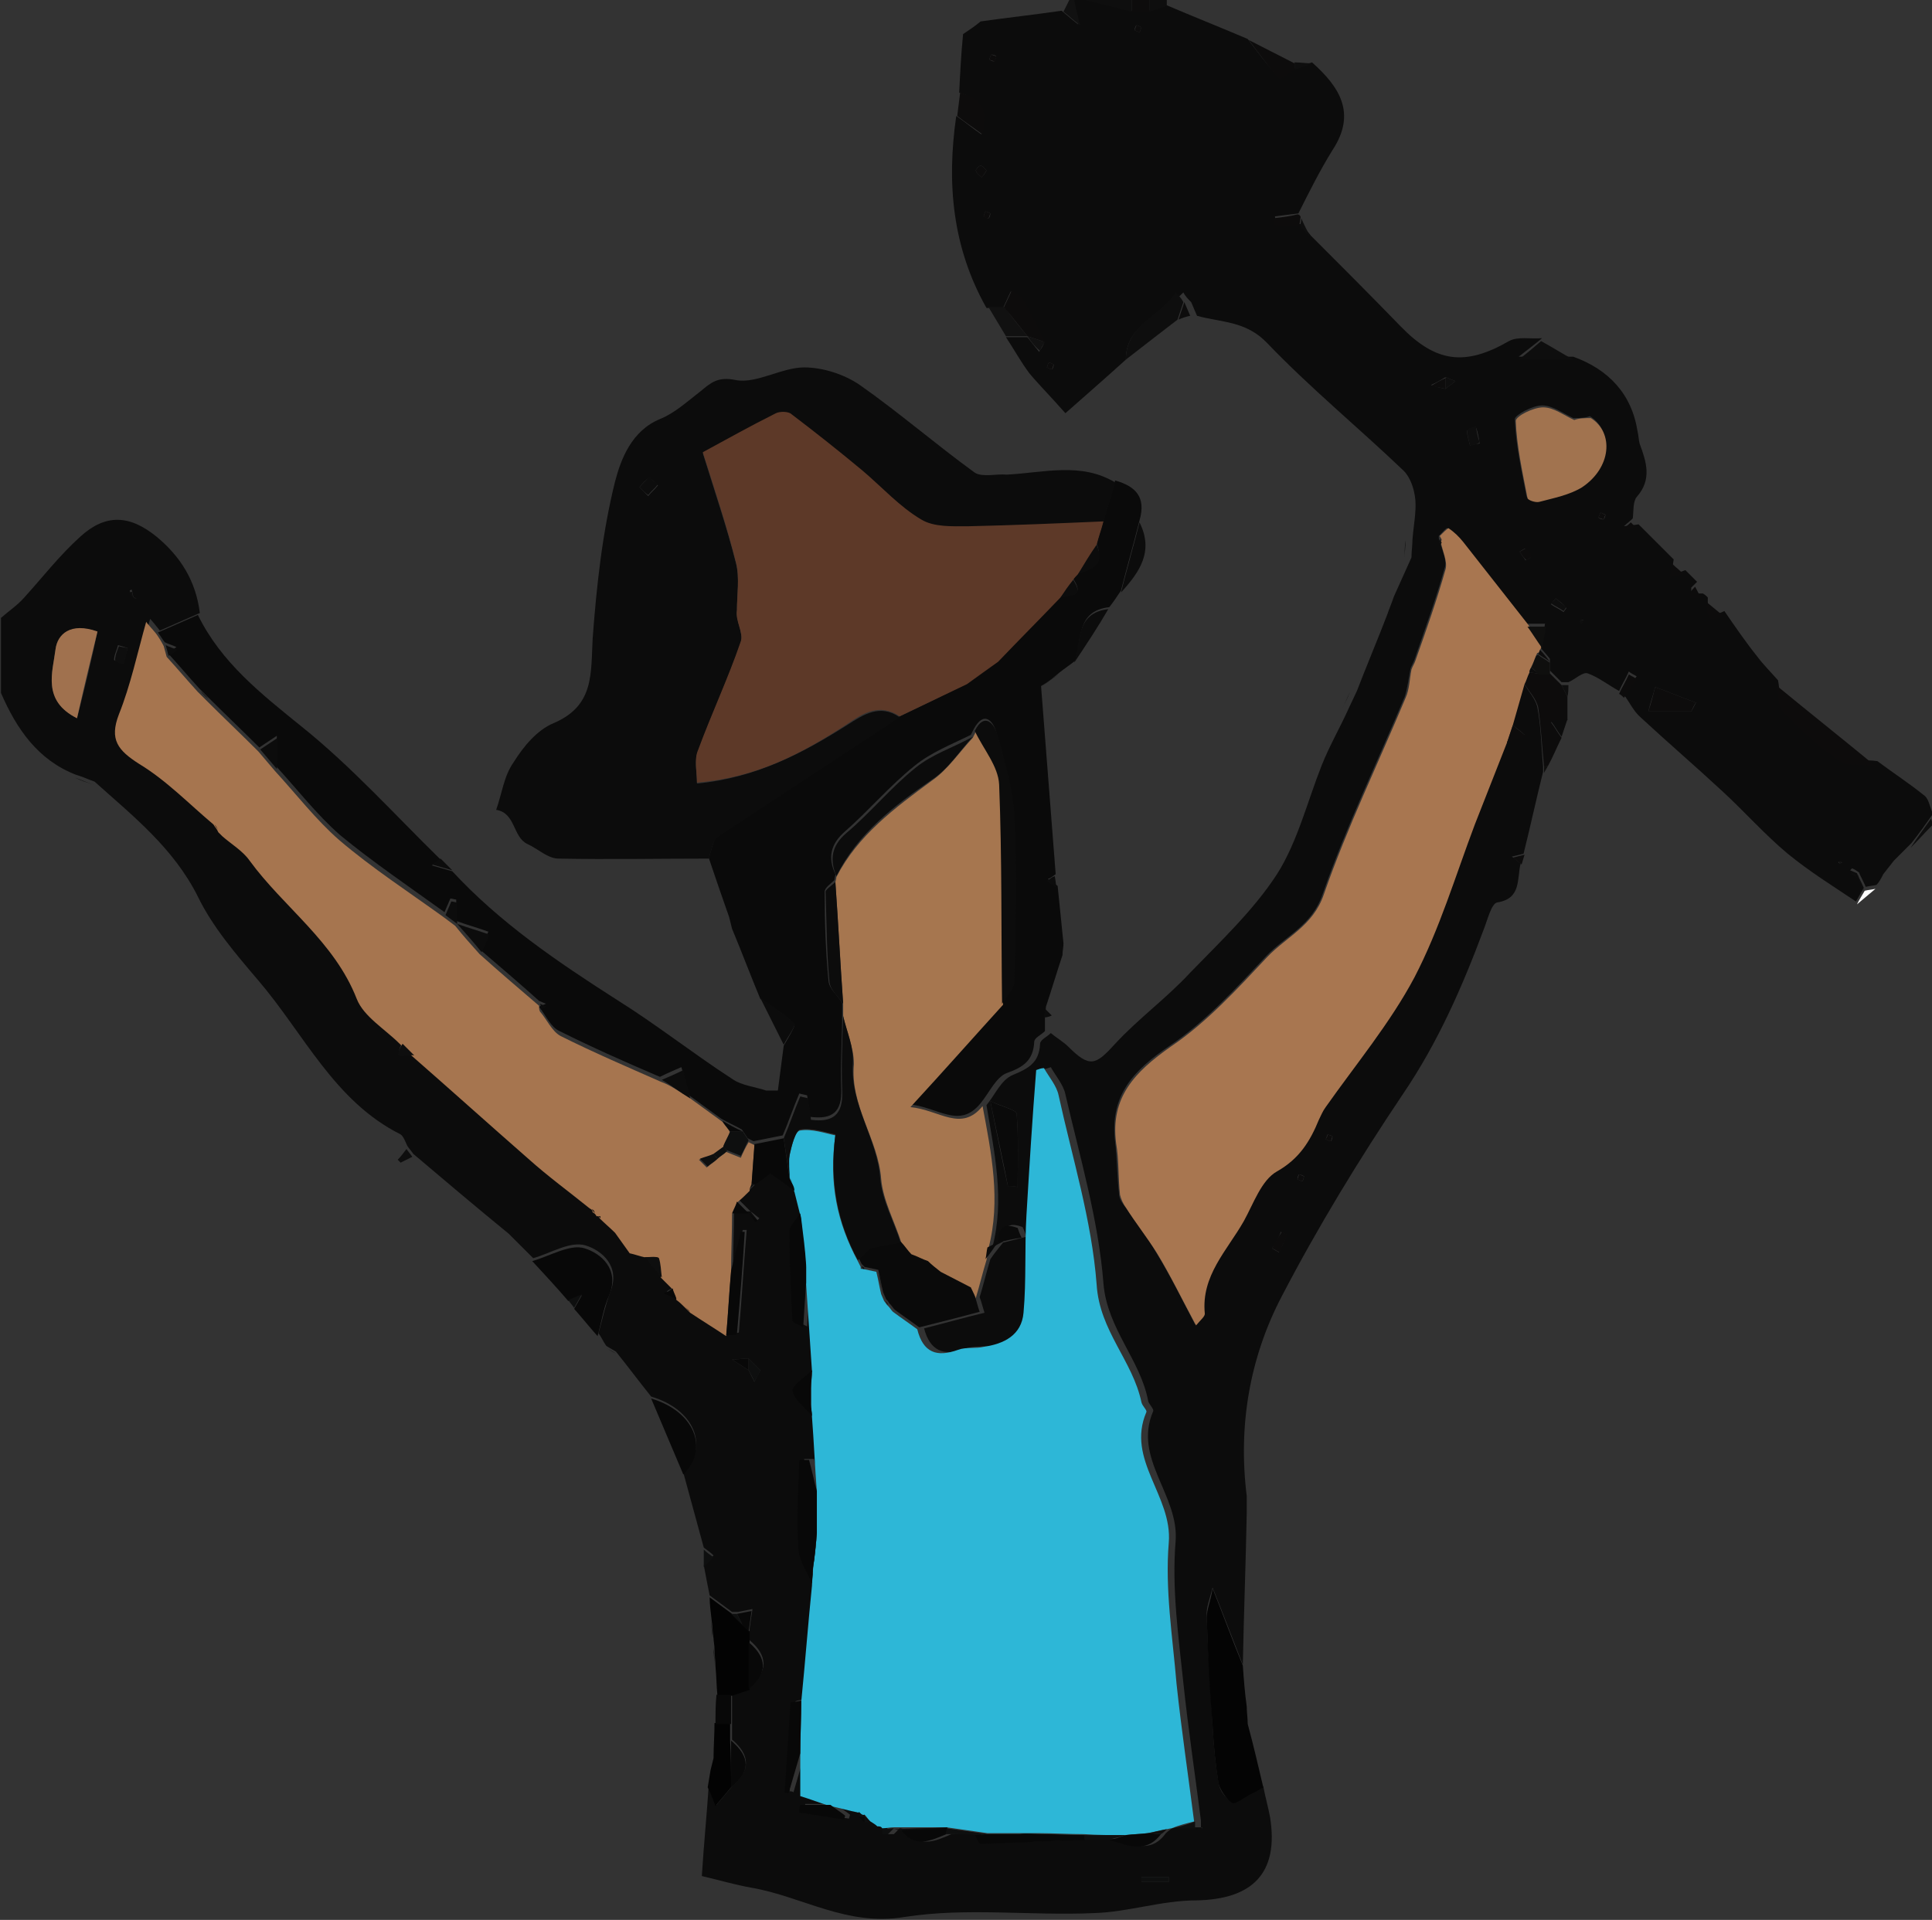 <?xml version="1.0" encoding="utf-8"?>
<!-- Generator: Adobe Illustrator 18.1.0, SVG Export Plug-In . SVG Version: 6.00 Build 0)  -->
<!DOCTYPE svg PUBLIC "-//W3C//DTD SVG 1.1//EN" "http://www.w3.org/Graphics/SVG/1.1/DTD/svg11.dtd">
<svg version="1.1" id="Layer_1" xmlns="http://www.w3.org/2000/svg" xmlns:xlink="http://www.w3.org/1999/xlink" x="0px" y="0px"
	 viewBox="0 0 198.2 197" enable-background="new 0 0 198.2 197" xml:space="preserve">
<rect x="0" y="0" width="198.2" height="197" fill="#333333" stroke="none"/>
<g>
	<path fill-rule="evenodd" clip-rule="evenodd" fill="#0C0C0C" d="M115.5,36.9c-2.2,2-4.4,3.9-6.2,5.5c-1.5-1.7-2.7-2.9-3.7-4.1
		c-0.9-1.2-1.6-2.5-2.4-3.7c0.7,0,1.5,0,2.2,0l0,0c0.4,0.5,0.8,1,1.2,1.5c0.2-0.3,0.4-0.6,0.5-0.9c-0.7-1.4-1.4-2.9-2.2-4.3
		c-0.2-0.4-0.8-0.7-1.2-1c-0.3,0.6-0.5,1.1-0.8,1.7c-0.6,0-1.1,0-1.7,0c-3.5-6.2-4.1-12.8-3.1-19.7c0.9,0.6,1.7,1.3,2.6,1.9
		c0.4-2.6,0-3.6-2.3-4.3c0.1-2,0.2-4,0.4-6c0.6-0.4,1.2-0.8,1.8-1.3c2.8-0.4,5.6-0.7,8.3-1.1c0.4,0.3,0.8,0.7,1.7,1.4
		c-0.3-1.4-0.4-2-0.6-2.6c0.4,0,0.8,0,1.2,0c1.6,0.4,3.2,0.8,4.8,1.2c0.6,0,1.2,0,1.8,0c0.6-0.2,1.2-0.4,1.8-0.6
		c2.8,1.2,5.6,2.3,8.4,3.5c1,1.3,2,2.7,3.2,3.9c0.1,0.1,1-0.6,1.6-0.9c0.6-0.2,1.2-0.4,1.8-0.6c2.8,2.5,4.6,5.2,2.1,9
		c-1.3,2.1-2.4,4.3-3.5,6.5c-0.8,0.1-1.6,0.2-2.4,0.3c0,0.2,0.1,0.5,0.1,0.7c0.9,0,1.7,0.1,2.6,0.1c0.3,0.4,0.7,0.8,1,1.2
		c3.1,3.1,6.2,6.2,9.2,9.3c3.6,3.7,6.6,4.1,11.1,1.5c0.9-0.5,2.2-0.2,3.4-0.3c-0.7,0.6-1.4,1.1-2.4,1.9c2.3,0,4,0,5.6,0
		c3.6,1.3,6,3.8,6.6,7.7c0.1,0.4,0.1,0.8,0.2,1.2c0.7,1.9,1.3,3.7-0.3,5.5c-0.4,0.5-0.3,1.5-0.4,2.2c-0.3,0.3-0.6,0.5-0.9,0.8
		c0.5-0.1,1-0.1,1.5-0.2c1.2,1.2,2.4,2.4,3.6,3.6c-0.1,0.5-0.1,1-0.2,1.5c0.5-0.1,0.9-0.2,1.4-0.4c0.4,0.4,0.8,0.8,1.2,1.2
		c-0.2,0.2-0.4,0.4-0.6,0.6c0,0.2,0,0.4,0,0.6c0.4,0,0.8,0,1.2,0c0.2,0.1,0.4,0.3,0.5,0.4c0,1.1-0.1,2.3,1.7,1.4
		c1.1,1.6,2.2,3.2,3.4,4.7c0.6,0.8,1.4,1.6,2.1,2.4c0.2,0.9,0.1,2.1,0.7,2.7c1.7,1.8,3.6,3.6,5.7,5c1,0.7,2.5,0.4,3.8,0.6
		c1.6,1.2,3.3,2.3,4.9,3.6c0.4,0.4,0.5,1.2,0.8,1.8c-0.7,1-1.4,2-2.2,3c-0.6,0.6-1.2,1.2-1.8,1.8c-0.4,0.5-0.7,0.9-1.1,1.4
		c-0.2,0.4-0.4,0.8-0.7,1.1c-0.4,0.1-0.7,0.1-1.1,0.2c-0.2-0.5-0.5-1-0.7-1.5c-0.2-0.1-0.4-0.3-0.7-0.4c0,0-0.1,0.1-0.2,0.2
		c0.2,0.1,0.5,0.2,0.7,0.3c0.2,0.5,0.5,1,0.7,1.5c-0.3,0.5-0.5,0.9-0.8,1.4c-2.4-1.6-4.8-3.1-7-4.9c-2.4-2-4.5-4.4-6.8-6.5
		c-2.7-2.5-5.6-5-8.3-7.5c-0.7-0.6-1.1-1.5-1.7-2.3c0.4-0.6,0.8-1.3,1.3-1.9c-0.3-0.2-0.6-0.3-0.8-0.5c-0.3,0.7-0.7,1.3-1,2
		c-1.1-0.6-2.1-1.4-3.2-1.8c-0.5-0.2-1.3,0.6-2,0.9c-0.2,0-0.5,0-0.7,0c-0.4-0.4-0.8-0.8-1.2-1.2c0-0.4,0-0.8,0-1.2
		c-0.3-0.4-0.7-0.8-1-1.2v-0.2l0.1-0.1c0.1-0.7,0.3-1.4,0.4-2.1c-0.6,0-1.3,0-1.9,0c-2.2-2.8-4.4-5.6-6.6-8.4c-0.4-0.5-1-1-1.5-1.4
		c-0.1-0.1-0.6,0.5-0.9,0.8c0,0.2,0,0.4,0.1,0.5c0.2,0.9,0.8,2,0.5,2.8c-0.9,3.2-2,6.2-3.1,9.4c-0.1,0.3-0.3,0.6-0.4,0.9
		c-0.2,1-0.3,2-0.6,2.9c-2.8,6.7-6,13.3-8.4,20.2c-1.1,3.3-3.8,4.3-5.8,6.4c-3.1,3.3-6.2,6.7-9.9,9.2c-3.7,2.5-6.2,5.1-5.6,9.9
		c0.2,1.8,0.2,3.5,0.4,5.3c0,0.5,0.3,0.9,0.6,1.3c1.1,1.6,2.3,3.1,3.2,4.7c1.4,2.3,2.6,4.7,4,7.4c0.5-0.7,0.9-1,0.9-1.2
		c-0.4-3.9,2.3-6.5,4-9.5c1-1.8,1.8-4.2,3.4-5.1c2.3-1.3,3.4-3.1,4.3-5.3c0.2-0.5,0.4-0.9,0.7-1.3c3.1-4.4,6.6-8.5,9.1-13.3
		c2.6-5,4.2-10.5,6.2-15.7c1.1-2.8,2.2-5.6,3.3-8.4c0.6-0.2,1.3-0.5,1.9-0.7c-0.4-0.4-0.9-0.7-1.3-1.1c0.4-1.4,0.8-2.8,1.2-4.2
		c0.5,0.8,1.2,1.6,1.4,2.4c0.4,2,0.4,4,0.6,6.1c0,0.2,0,0.4,0,0.6c-0.7,2.8-1.3,5.6-2,8.4c-0.4,0.1-0.8,0.2-1.2,0.3
		c0.3,0.2,0.6,0.5,0.9,0.7c-0.4,1.6,0.1,3.6-2.4,4c-0.6,0.1-1,1.8-1.4,2.8c-2.2,5.9-4.7,11.6-8.3,16.9c-4.5,6.7-8.7,13.6-12.4,20.7
		c-3.3,6.3-4.5,13.3-3.6,20.5c0,0.6,0,1.2,0,1.8c-0.1,5.2-0.3,10.3-0.4,15.5c-1-2.5-1.9-4.9-3.1-7.9c-0.3,1.2-0.7,2.1-0.6,3
		c0.1,3.7,0.4,7.5,0.6,11.2c0.1,2,0.3,3.9,0.6,5.8c0.1,0.8,0.7,1.6,1.4,2c0.3,0.2,1.2-0.6,1.9-0.9c0.4-0.2,0.8-0.5,1.3-0.7
		c0.2,1.1,0.5,2.1,0.7,3.2c0.9,5.7-1.8,8.4-7.6,8.5c-3.5,0-7,1.2-10.4,1.3c-6.5,0.3-13.1-0.6-19.5,0.4c-5.9,1-10.5-2.1-15.7-3
		c-1.7-0.3-3.4-0.8-5.1-1.2c0.2-3.2,0.5-6.2,0.7-9.2c0.2,0.5,0.4,1.1,0.8,1.9c0.6-0.7,1.1-1.3,1.6-1.9c1.9-1.6,1.9-3.2,0-4.8
		c0-0.6,0-1.2,0-1.8c0-1,0-2,0-3c0.6-0.2,1.2-0.4,1.8-0.6c1.9-1.6,1.9-3.2,0-4.8c0-0.4,0-0.8,0-1.2c0.1-0.7,0.2-1.4,0.3-2
		c-0.5,0.1-1,0.2-1.5,0.3c-0.2,0-0.4,0-0.6,0c-0.8-0.6-1.5-1.1-2.3-1.7c-0.2-1-0.4-2-0.6-3.1c0.3-0.3,0.7-0.7,1-1
		c-0.3-0.3-0.6-0.5-1-0.8c-0.7-2.6-1.4-5.1-2.1-7.7c2.7-2.7,1.1-6.5-3.3-7.8c-1.2-1.5-2.4-3.1-3.6-4.6c-0.3-0.2-0.7-0.4-1-0.6
		c-0.3-0.4-0.5-0.9-0.8-1.3c0.4-1.4,0.7-2.9,1.2-4.2c1.1-2.7-0.9-4.3-2.5-4.8c-1.6-0.5-3.6,0.8-5.4,1.3c-0.4-0.4-0.7-0.7-1.1-1.1
		c-0.5-0.5-0.9-0.9-1.4-1.4c-3.3-2.7-6.5-5.4-9.8-8.2c-0.2-0.3-0.4-0.5-0.6-0.8c-0.2-0.4-0.4-1-0.7-1.2c-6.8-3.4-9.9-10.3-14.6-15.8
		c-2.3-2.7-4.7-5.5-6.2-8.6c-2.5-5-6.7-8.3-10.6-11.8c-0.6-0.2-1.2-0.5-1.9-0.7c-3.9-1.5-6.1-4.7-7.7-8.4c0-2.6,0-5.2,0-7.7
		c0.8-0.7,1.7-1.3,2.4-2.1c1.9-2.1,3.6-4.3,5.7-6.2c2.6-2.4,5.1-2.3,7.9,0c2.4,2,4,4.5,4.4,7.8c-1.4,0.6-2.7,1.2-4.1,1.8
		c-0.4-0.5-0.8-1-1-1.2c-0.9,3.3-1.6,6.5-2.8,9.5c-1,2.6-0.1,3.7,2.1,5.1c2.7,1.7,5.1,4.1,7.6,6.2c0.1,0.2,0.3,0.4,0.4,0.6l0.1,0.2
		c0.1,0.2,0.3,0.3,0.4,0.4c1,0.8,2.1,1.5,2.8,2.5c3.5,4.9,8.7,8.3,11,14.2c0.7,1.8,2.9,3.1,4.4,4.6c-1.3,2,0.6,1,1.2,1.2
		c4,3.5,8,7.1,12,10.6c2,1.8,4.2,3.4,6.3,5.1c0.1,0.1,0.2,0.3,0.3,0.4c0.2,0.1,0.3,0.2,0.4,0.4l0.2,0.2c0.5,0.5,1.1,1,1.6,1.5
		c0.5,0.7,1,1.4,1.5,2.1c0.5,0.1,1,0.3,1.5,0.4c0.5,0.7,1.1,1.4,1.6,2.1c0.4,0.4,0.8,0.8,1.2,1.2c-0.3,0.2-0.6,0.4-0.8,0.5
		c0.4,0.2,0.9,0.4,1.3,0.6c0.3,0.3,0.6,0.6,0.9,0.8c0.2,0.2,0.3,0.3,0.5,0.5c1.2,0.8,2.5,1.6,3.7,2.4c0.4,0,1,0,1-0.1
		c0.3-3.5,0.5-7,0.8-10.5c-0.1,0-0.2,0-0.4,0c-0.3,1.3-0.7,2.7-1,4c0-2,0.1-3.9,0.1-5.9c0.6,0,1.2,0,1.7,0c0.2,0.3,0.5,0.6,0.7,0.9
		c0.1-0.1,0.1-0.1,0.2-0.2c-0.3-0.2-0.6-0.5-0.9-0.7c-0.4-0.4-0.8-0.8-1.2-1.2c0.4-0.4,0.8-0.8,1.3-1.2c0.2-0.2,0.4-0.4,0.6-0.6
		c0.6-0.5,1.2-1,1.6-1.2c0.9,0.7,1.7,1.2,2.5,1.8c0.2,0.8,0.4,1.6,0.6,2.4c-0.4,0.6-1,1.2-1,1.8c0,3.1,0.1,6.2,0.3,9.3
		c0,0.2,0.7,0.5,1.1,0.7c0.1-1.7,0.2-3.2,0.3-4.6c0.2,3,0.4,6,0.6,8.9c-0.7,0.7-2,1.6-1.9,2.2c0.1,0.9,1.3,1.7,2,2.6
		c0.2,2.6,0.3,5.1,0.5,7.7c-0.3-1.1-0.5-2.1-0.8-3.2c-0.3,0-0.7,0-1,0c0,3-0.2,6-0.1,9c0.1,1.3,0.9,2.5,1.4,3.7
		c-0.4,4-0.7,8-1.1,11.9c-0.4,0.1-1.1,0.2-1.1,0.3c-0.2,3-0.4,6.1-0.6,9.2c0.1,0,0.3,0,0.4,0.1c0.4-1.4,0.8-2.7,1.2-4.1
		c0,1.4,0,2.9,0,4.3c1.1,0.4,2.1,0.7,3,1c-1,0-2,0-3,0c0,0.3,0,0.5-0.1,0.8c1.5,0.2,3,0.5,4.6,0.7c0-0.1,0.1-0.3,0.1-0.4
		c-0.5-0.4-1-0.7-1.5-1.1c1,0.2,2,0.5,3,0.7c0,0.2,0,0.3,0,0.5c0.2,0.2,0.4,0.4,0.6,0.6c0.2,0,0.4,0,0.5,0l0.1,0.1
		c0.2,0.2,0.4,0.3,0.7,0.5c0.2,0,0.4,0,0.5,0.2c0,0.2,0,0.3,0,0.5c0.2,0,0.4,0,0.6,0c0.2-0.2,0.4-0.4,0.6-0.6l0,0
		c0.2,0,0.4,0.1,0.6,0.1c1.4,2,3.1,1.2,4.7,0.5c1,0,2,0,3,0c0.2,0.3,0.4,0.9,0.6,0.9c3.6-0.1,7.2-0.2,10.7-0.4c0.8,0,1.6,0,2.4,0
		c1.9,0.6,3.8,1.5,5.3-0.6c0.2-0.2,0.4-0.3,0.6-0.5c0.2,0,0.4-0.1,0.6-0.1c0.8,0,1.6,0,2.4,0c0.1,0,0.2,0.1,0.2,0.1
		c-0.1,0-0.2-0.1-0.2-0.1c0-0.2,0-0.4,0-0.7c-0.6-4.7-1.3-9.4-1.8-14.1c-0.5-4.8-1.2-9.7-0.8-14.5c0.4-4.8-4.4-8.5-2.3-13.4
		c0.1-0.2-0.4-0.7-0.5-1c-0.8-4.3-4.2-7.4-4.6-12.1c-0.5-6.5-2.4-12.9-3.9-19.4c-0.2-1-1-1.9-1.5-2.8c-0.3,0.1-0.5,0.2-0.8,0.2
		c-0.3,5-0.7,9.9-1,14.9c-0.2,3.3,0,6.7-0.3,10c-0.2,2.3-2,3.2-4.1,3.5c-0.9,0.1-1.8,0-2.6,0.3c-2.2,0.8-3.6,0.2-4.2-2.1
		c2-0.5,4.1-1.1,6.2-1.6c-0.2-0.6-0.3-1.1-0.5-1.6c0.4-1.3,0.7-2.6,1.1-3.9c0.4-0.6,0.9-1.2,1.3-1.7c0.8-0.2,1.6-0.4,2.4-0.6
		c-0.1-0.3-0.2-0.6-0.4-1c-1.1-0.4-2-0.4-2,1.5c-0.4,0.2-0.8,0.4-1.1,0.6c1.3-4.9,0.2-9.8-0.6-14.6c0.9-1.1,1.5-2.6,2.7-3.1
		c1.7-0.7,2.7-1.3,2.8-3.2c0-0.4,0.7-0.7,1.1-1.1c0.6,0.5,1.3,0.9,1.8,1.4c2.2,2.2,2.8,1.9,4.8-0.3c2.4-2.6,5.3-4.7,7.7-7.3
		c3.1-3.2,6.5-6.4,8.9-10.1c2.1-3.3,3.1-7.4,4.6-11.2c0.8-2,1.9-3.9,2.8-5.9c0.3-0.6,0.5-1.1,0.8-1.7c1-2.6,2.1-5.2,3.1-7.8
		c0.2-0.6,0.5-1.3,0.7-1.9c0.6-1.3,1.2-2.7,1.8-4c0-0.6,0.1-1.2,0.1-1.8c0.1-1.4,0.4-2.8,0.3-4.1c-0.1-1.1-0.5-2.3-1.2-3
		c-4.6-4.4-9.6-8.5-14-13.1c-2.2-2.3-4.7-2.1-7.2-2.8c-0.2-0.5-0.4-0.9-0.6-1.4c-0.3-0.3-0.6-0.6-0.8-1
		C119.1,32.4,115.5,33.3,115.5,36.9z M13.7,61.3c0.1,0,0.2,0.1,0.3,0.1C13.9,61.4,13.8,61.4,13.7,61.3c-0.1-0.3-0.1-0.5-0.2-0.8
		c-0.1,0-0.1,0.1-0.2,0.1C13.4,60.9,13.5,61.1,13.7,61.3z M78,140.6c-0.4-0.4-0.8-0.8-1.2-1.2c-0.6,0-1.1,0.1-1.7,0.1
		c0.6,0.4,1.1,0.7,1.7,1.1c0.2,0.4,0.4,0.8,0.6,1.2C77.6,141.3,77.8,141,78,140.6z M148.3,39.9c0.3-0.3,0.7-0.5,1-0.8
		c-0.3-0.1-0.7-0.3-1-0.4c-0.5,0.3-1,0.6-1.5,0.8C147.3,39.7,147.8,39.8,148.3,39.9z M161.4,42.9c-1.1-0.5-2.1-1.3-3.2-1.3
		c-1,0-2.8,1-2.8,1.4c0.1,2.7,0.7,5.3,1.2,7.9c0,0.2,0.9,0.5,1.2,0.4c1.5-0.4,3.2-0.7,4.4-1.5c3-2,3.3-5.6,0.9-7.1
		C162.6,42.9,162,42.9,161.4,42.9z M10,64.8c-2.8-0.9-4.1,0.3-4.3,1.8c-0.3,2.4-1.4,5.2,2.2,7.1C8.7,70.6,9.4,67.7,10,64.8z
		 M103.4,121.7c0.3,0,0.7,0,1,0.1c0-2.5,0.1-5-0.1-7.5c0-0.4-1.3-0.7-2.7-1.3C102.3,116.4,102.8,119.1,103.4,121.7z M173.5,73
		c0.2-0.3,0.3-0.6,0.5-0.9c-1.4-0.5-2.8-1.1-4.2-1.6c-0.2,0.8-0.5,1.6-0.7,2.5C170.9,73,172.2,73,173.5,73z M117.1,192.6
		c0,0.2,0,0.3,0,0.5c0.9,0,1.9,0,2.8,0c0-0.2,0-0.3,0-0.5C119,192.6,118,192.6,117.1,192.6z M150.8,45.7c0.3-0.1,0.6-0.1,1-0.2
		c-0.1-0.6-0.2-1.2-0.4-1.7c-0.3,0.1-0.9,0.3-0.9,0.4C150.5,44.7,150.7,45.2,150.8,45.7z M13.1,66.5c-0.3-0.1-0.6-0.2-1-0.3
		c-0.1,0.5-0.4,1-0.4,1.5c0,0.1,0.6,0.3,0.9,0.4C12.8,67.7,12.9,67.1,13.1,66.5z M130.5,128.1c0.2,0.1,0.5,0.3,0.7,0.4
		c0.3-0.6,0.6-1.2,0.8-1.8c-0.2-0.1-0.4-0.2-0.6-0.3C131.2,127,130.9,127.5,130.5,128.1z M155.9,56.6c0.3,0.5,0.5,0.7,0.6,0.9
		c0.2-0.1,0.6-0.3,0.5-0.4c-0.1-0.3-0.3-0.6-0.5-0.8C156.5,56.2,156.1,56.5,155.9,56.6z M101.2,17.5c-0.2-0.2-0.4-0.5-0.6-0.5
		c-0.2,0-0.5,0.4-0.5,0.5c0.1,0.3,0.4,0.5,0.6,0.7C100.9,18,101.1,17.7,101.2,17.5z M159.6,61.4c-0.2,0.2-0.3,0.4-0.5,0.6
		c0.4,0.3,0.9,0.5,1.3,0.8c0.1-0.1,0.2-0.3,0.3-0.4C160.4,62,160,61.7,159.6,61.4z M107.4,37.7c0.2,0.1,0.4,0.2,0.5,0.2
		c0.1,0,0.2-0.3,0.2-0.5c-0.2-0.1-0.4-0.2-0.5-0.2C107.5,37.3,107.5,37.5,107.4,37.7z M102,6.3c0.1-0.2,0.2-0.4,0.2-0.5
		c0-0.1-0.3-0.2-0.5-0.2c-0.1,0.2-0.2,0.4-0.2,0.5C101.6,6.2,101.8,6.3,102,6.3z M136.2,116.4c-0.1,0.2-0.1,0.3-0.2,0.5
		c0.2,0.1,0.4,0.2,0.5,0.2c0.1,0,0.2-0.3,0.2-0.5C136.6,116.5,136.4,116.5,136.2,116.4z M117.1,2.8c-0.2-0.1-0.4-0.2-0.5-0.2
		c-0.1,0-0.2,0.3-0.2,0.5c0.2,0.1,0.4,0.2,0.5,0.2C117,3.2,117,3,117.1,2.8z M133.8,120.7c-0.2-0.1-0.4-0.2-0.5-0.2
		c-0.1,0-0.2,0.3-0.2,0.5c0.2,0.1,0.4,0.2,0.5,0.2C133.7,121.2,133.7,120.9,133.8,120.7z M100.9,22.2c0.2,0.1,0.4,0.2,0.5,0.2
		c0.1,0,0.2-0.3,0.2-0.5c-0.2-0.1-0.4-0.2-0.5-0.2C101,21.8,101,22,100.9,22.2z M164.7,52.8c-0.2-0.1-0.3-0.1-0.5-0.2
		c-0.1,0.2-0.2,0.4-0.2,0.5c0,0.1,0.3,0.2,0.5,0.2C164.6,53.2,164.7,53,164.7,52.8z M162.2,63.6c0,0.1-0.1,0.2-0.1,0.2
		c0,0,0.1,0.1,0.2,0.1c0-0.1,0.1-0.2,0.1-0.3C162.4,63.6,162.3,63.6,162.2,63.6z M189,88.5c-0.2-0.1-0.3-0.1-0.4-0.1
		c0,0.1,0,0.1,0.1,0.2C188.8,88.6,188.9,88.5,189,88.5z"/>
	<path fill-rule="evenodd" clip-rule="evenodd" fill="#0E0E0E" d="M116.1,1.2c-1.6-0.4-3.2-0.8-4.8-1.2c1.6,0,3.2,0,4.8,0
		C116.1,0.4,116.1,0.8,116.1,1.2z"/>
	<path fill-rule="evenodd" clip-rule="evenodd" fill="#111111" d="M110.2,0c0.1,0.6,0.3,1.3,0.6,2.6c-0.9-0.7-1.3-1.1-1.7-1.4
		c0.2-0.4,0.4-0.8,0.6-1.2C109.8,0,110,0,110.2,0z"/>
	<path fill-rule="evenodd" clip-rule="evenodd" fill="#0E0E0E" d="M119.7,0c0,0.2,0,0.4,0,0.6c-0.6,0.2-1.2,0.4-1.8,0.6
		c0-0.4,0-0.8,0-1.2C118.5,0,119.1,0,119.7,0z"/>
	<path fill-rule="evenodd" clip-rule="evenodd" fill="#0D0C0C" d="M117.9,0c0,0.4,0,0.8,0,1.2c-0.6,0-1.2,0-1.8,0c0-0.4,0-0.8,0-1.2
		C116.7,0,117.3,0,117.9,0z"/>
	<path fill-rule="evenodd" clip-rule="evenodd" fill="#040404" d="M129.6,183.4c-0.4,0.2-0.8,0.5-1.3,0.7c-0.6,0.3-1.6,1.1-1.9,0.9
		c-0.6-0.4-1.2-1.3-1.4-2c-0.3-1.9-0.5-3.9-0.6-5.8c-0.3-3.7-0.5-7.4-0.6-11.2c0-0.9,0.4-1.7,0.6-3c1.2,3,2.1,5.5,3.1,7.9
		c0.1,1.4,0.2,2.8,0.4,4.2c0,0.6,0.1,1.2,0.1,1.8C128.6,179.1,129.1,181.3,129.6,183.4z"/>
	<path fill-rule="evenodd" clip-rule="evenodd" fill="#080808" d="M54.6,129.4c1.8-0.5,3.9-1.8,5.4-1.3c1.6,0.5,3.6,2.1,2.5,4.8
		c-0.6,1.3-0.8,2.8-1.2,4.2c-0.8-0.9-1.6-1.9-2.4-2.8c0.3-0.5,0.5-0.9,0.8-1.4c-0.5,0.2-0.9,0.4-1.4,0.6
		C57.1,132.1,55.8,130.7,54.6,129.4z"/>
	<path fill-rule="evenodd" clip-rule="evenodd" fill="#030303" d="M72.8,163.9c0.8,0.6,1.5,1.1,2.3,1.7c0.4,0.4,0.8,0.8,1.2,1.2
		c0.2,0.2,0.4,0.4,0.6,0.6c0,0.4,0,0.8,0,1.2c0,1.6,0,3.2,0,4.8c-0.6,0.2-1.2,0.4-1.8,0.6c-0.5,0-1,0-1.5,0c-0.1-1-0.1-2-0.2-3
		c0-0.6-0.1-1.2-0.1-1.8c0-0.4-0.1-0.8-0.1-1.1c-0.1-0.6-0.1-1.3-0.2-1.9C72.9,165.3,72.8,164.6,72.8,163.9z"/>
	<path fill-rule="evenodd" clip-rule="evenodd" fill="#0D0C0C" d="M159,69.1c0.4,0.4,0.8,0.8,1.2,1.2c0.2,0.4,0.4,0.8,0.6,1.2
		c0,0.8,0,1.6,0,2.4c-0.6,0.1-1.1,0.1-1.7,0.2c0.4,0.5,0.7,1.1,1.1,1.6c-0.5,1-0.9,2-1.4,2.9c-0.2,0-0.3,0.1-0.4,0.1
		c-0.2-2-0.3-4.1-0.6-6.1c-0.2-0.9-0.9-1.6-1.4-2.4c0.2-0.4,0.3-0.8,0.5-1.2c0.3,0,0.6,0.1,0.9,0.1C158.2,69.1,158.6,69.1,159,69.1z
		"/>
	<path fill-rule="evenodd" clip-rule="evenodd" fill="#080808" d="M66.8,143.5c4.4,1.3,6,5.1,3.3,7.8
		C69,148.7,67.9,146.1,66.8,143.5z"/>
	<path fill-rule="evenodd" clip-rule="evenodd" fill="#030303" d="M75,183.4c-0.5,0.6-1,1.2-1.6,1.9c-0.3-0.8-0.5-1.3-0.8-1.9
		c0.1-0.6,0.2-1.2,0.3-1.8c0.1-0.4,0.2-0.8,0.3-1.2c0-1.2,0.1-2.4,0.1-3.6c0.5,0,1.1,0,1.6,0c0,0.6,0,1.2,0,1.8
		C75,180.3,75,181.8,75,183.4z"/>
	<path fill-rule="evenodd" clip-rule="evenodd" fill="#080808" d="M75,176.9c-0.5,0-1.1,0-1.6,0c0-1,0-2,0.1-3c0.5,0,1,0,1.5,0
		C75,174.9,75,175.9,75,176.9z"/>
	<path fill-rule="evenodd" clip-rule="evenodd" fill="#0C0C0C" d="M160.2,75.6c-0.4-0.5-0.7-1.1-1.1-1.6c0.6-0.1,1.1-0.1,1.7-0.2
		C160.6,74.4,160.4,75,160.2,75.6z"/>
	<path fill-rule="evenodd" clip-rule="evenodd" fill="#0E0E0E" d="M198.1,84c0.1,0.2,0.1,0.4,0.2,0.6c-0.8,0.8-1.5,1.6-2.3,2.4
		C196.7,85.9,197.4,85,198.1,84z"/>
	<path fill-rule="evenodd" clip-rule="evenodd" fill="#0D0C0C" d="M166.1,71.2c0.3-0.7,0.7-1.3,1-2c0.3,0.2,0.6,0.3,0.8,0.5
		c-0.4,0.6-0.9,1.3-1.3,1.9C166.4,71.4,166.3,71.3,166.1,71.2z"/>
	<path fill-rule="evenodd" clip-rule="evenodd" fill="#0E0E0E" d="M41.7,117.9c0.2,0.3,0.4,0.5,0.6,0.8c-0.4,0.2-0.8,0.4-1.2,0.6
		c-0.1-0.1-0.2-0.2-0.3-0.3C41.1,118.7,41.4,118.3,41.7,117.9z"/>
	<path fill-rule="evenodd" clip-rule="evenodd" fill="#0C0C0C" d="M128.1,176.9c0-0.6-0.1-1.2-0.1-1.8
		C128,175.7,128.1,176.3,128.1,176.9z"/>
	<path fill-rule="evenodd" clip-rule="evenodd" fill="#0C0C0C" d="M73.2,169.1c0,0.6,0.1,1.2,0.1,1.8
		C73.3,170.3,73.3,169.7,73.2,169.1z"/>
	<path fill-rule="evenodd" clip-rule="evenodd" fill="#0C0C0C" d="M72.9,166.1c0.1,0.6,0.1,1.3,0.2,1.9
		C73.1,167.4,73,166.7,72.9,166.1z"/>
	<path fill-rule="evenodd" clip-rule="evenodd" fill="#0E0F0F" d="M58.3,133.4c0.5-0.2,0.9-0.4,1.4-0.6c-0.3,0.5-0.5,0.9-0.8,1.4
		C58.7,133.9,58.5,133.7,58.3,133.4z"/>
	<path fill-rule="evenodd" clip-rule="evenodd" fill="#0E0F0F" d="M72.2,159c0.3,0.3,0.6,0.5,1,0.8c-0.3,0.3-0.7,0.7-1,1
		C72.2,160.2,72.2,159.6,72.2,159z"/>
	<path fill-rule="evenodd" clip-rule="evenodd" fill="#0E0F0F" d="M128,155.4c0-0.6,0-1.2,0-1.8C128,154.3,128,154.8,128,155.4z"/>
	<path fill-rule="evenodd" clip-rule="evenodd" fill="#FFFFFF" d="M191.3,91.4c0.4-0.1,0.7-0.1,1.1-0.2c-0.6,0.5-1.3,1.1-1.9,1.6
		C190.7,92.4,191,91.9,191.3,91.4L191.3,91.4z"/>
	<path fill-rule="evenodd" clip-rule="evenodd" fill="#0E0E0E" d="M7.7,79.8c0.6,0.2,1.2,0.5,1.9,0.7C8.9,80.3,8.3,80.1,7.7,79.8z"
		/>
	<path fill-rule="evenodd" clip-rule="evenodd" fill="#0E0E0E" d="M193,90.1c0.4-0.5,0.7-0.9,1.1-1.4
		C193.7,89.2,193.4,89.6,193,90.1z"/>
	<path fill-rule="evenodd" clip-rule="evenodd" fill="#0D0C0C" d="M156.1,88.7c-0.3-0.2-0.6-0.5-0.9-0.7c0.4-0.1,0.8-0.2,1.2-0.3
		C156.3,88,156.2,88.4,156.1,88.7z"/>
	<path fill-rule="evenodd" clip-rule="evenodd" fill="#0E0E0E" d="M160.8,71.5c-0.2-0.4-0.4-0.8-0.6-1.2c0.2,0,0.5,0,0.7,0
		C160.9,70.7,160.9,71.1,160.8,71.5z"/>
	<path fill-rule="evenodd" clip-rule="evenodd" fill="#0C0C0C" d="M73.3,180.5c-0.1,0.4-0.2,0.8-0.3,1.2
		C73.1,181.3,73.2,180.9,73.3,180.5z"/>
	<path fill-rule="evenodd" clip-rule="evenodd" fill="#0E0E0E" d="M52.1,126.9c0.5,0.5,0.9,0.9,1.4,1.4
		C53,127.8,52.6,127.4,52.1,126.9z"/>
	<path fill-rule="evenodd" clip-rule="evenodd" fill="#0F0F0E" d="M158.4,78.7c0.1-0.1,0.3-0.1,0.4-0.1c-0.1,0.2-0.3,0.5-0.4,0.7
		C158.4,79.1,158.4,78.9,158.4,78.7z"/>
	<path fill-rule="evenodd" clip-rule="evenodd" fill="#080808" d="M62.2,138.3c0.3,0.2,0.7,0.4,1,0.6
		C62.8,138.7,62.5,138.5,62.2,138.3z"/>
	<path fill-rule="evenodd" clip-rule="evenodd" fill="#0A0A0A" d="M16.2,64.9c1.4-0.6,2.7-1.2,4.1-1.8c2.4,4.9,6.5,8.1,10.7,11.5
		c5.1,4.1,9.5,9,14.2,13.6c-0.3,0.2-0.6,0.4-0.9,0.6c0.7,0.2,1.4,0.4,2.1,0.6c4.9,5.3,10.8,9.3,16.9,13.2c4,2.5,7.8,5.5,11.8,8.1
		c1,0.7,2.3,0.8,3.5,1.2c0.4,0,0.8,0,1.2,0c0.2-1.5,0.4-3.1,0.6-4.6c0.4-0.7,1.2-2,1.1-2.2c-1-1-2.3-1.8-3.5-2.6
		c-1-2.4-1.9-4.8-2.9-7.2c-0.1-0.4-0.2-0.8-0.3-1.2c-0.7-2-1.4-4-2.1-6.1c0.3-0.7,0.4-1.8,0.9-2.2c6.2-4.2,12.5-8.2,18.7-12.3
		c2.3-1.1,4.6-2.2,6.9-3.4c1.1-0.8,2.1-1.5,3.2-2.3c2.1-2.2,4.3-4.4,6.4-6.6c1-0.2,2.5,0,1.3-1.8c0.2-0.2,0.4-0.4,0.5-0.6
		c1.4-0.5,2.7-1,1.9-3c0.2-0.8,0.5-1.6,0.7-2.4c0.4-1.4,0.8-2.7,1.2-4.1c2.1,0.6,3.2,1.7,2.5,4.1c-0.6,2.4-1.3,4.8-1.9,7.2
		c-0.4,0.6-0.8,1.2-1.2,1.7c-3.4,0.4-2.8,3.3-3.5,5.5c-0.5,0.4-1.1,0.8-1.6,1.2c-0.6,0.5-1.2,1-1.9,1.4c0.5,6.4,1,12.9,1.5,19.3
		c-0.3,0.2-0.5,0.4-0.8,0.5c0.3,0.2,0.6,0.4,1,0.7c0.2,2,0.4,4,0.6,5.9c0,0.4-0.1,0.8-0.1,1.2c-0.6,1.8-1.1,3.5-1.7,5.3
		c0,0.3-0.1,0.6-0.1,0.9c0,0.5,0,1.1,0,1.6c-0.4,0.4-1.1,0.7-1.1,1.1c-0.1,1.9-1.1,2.6-2.8,3.2c-1.1,0.4-1.8,2-2.7,3.1
		c-2.2,2.7-4.3,0.4-7.4,0.1c3.5-3.9,6.5-7.2,9.5-10.5c0.5-0.8,1.3-1.6,1.3-2.4c0.1-5.5,0.3-10.9,0-16.4c-0.2-3-1-6-1.8-8.9
		c-0.3-1-1.2-2.3-2.3-0.3c-0.1,0.2-0.2,0.4-0.3,0.6c-2,1-4.1,1.8-5.8,3.2c-2.5,2-4.7,4.6-7.1,6.7c-1.5,1.3-1.8,2.7-1,4.4
		c0,0.2-0.1,0.4-0.1,0.6c-0.4,0.4-1,0.8-1,1.2c0,3.1,0.1,6.1,0.4,9.2c0.1,0.8,0.9,1.4,1.4,2.2c0,0.4,0,0.7,0,1.1
		c0,2.6-0.2,5.2-0.1,7.7c0.1,2.4-0.9,3.2-3.2,2.9c-0.1-0.8-0.2-1.5-0.3-2.2c-0.3-0.1-0.5-0.1-0.8-0.2c-0.6,1.4-1.1,2.9-1.7,4.3
		c-1,0.2-2,0.4-3,0.6c-0.2-0.1-0.4-0.2-0.6-0.3c-0.2-0.3-0.4-0.6-0.6-0.9c-0.7-0.4-1.4-0.7-2.1-1.1c-1.1-0.8-2.2-1.6-3.3-2.4
		c-0.3-1-0.5-1.9-0.8-2.9c-0.7,0.3-1.4,0.6-2.2,1c-3.5-1.5-6.9-3-10.3-4.7c-0.9-0.4-1.4-1.6-2.1-2.5c0.2-0.1,0.5-0.2,0.7-0.3
		c-0.2-0.1-0.5-0.2-0.7-0.3c-2-1.8-4-3.5-6.1-5.3c0.3-0.6,0.6-1.2,0.9-1.8c-1.1-0.4-2.2-0.7-3.3-1.1h0c0-0.7,0-1.4,0-2.2
		c-0.2,0-0.4-0.1-0.6-0.1c-0.2,0.5-0.4,0.9-0.6,1.4c-3.6-2.6-7.3-5.1-10.7-7.9c-2.4-2.1-4.4-4.7-6.6-7.1c0-1,0.1-2.1,0.1-3.1
		c-0.6,0.4-1.2,0.8-1.8,1.2c-1.8-1.8-3.6-3.5-5.4-5.3c-0.3-0.3-0.5-0.5-0.8-0.8c-1.1-1.2-2.1-2.4-3.2-3.6c0.3-0.2,0.6-0.4,0.9-0.6
		c-0.4-0.2-0.8-0.3-1.2-0.5C16.8,65.8,16.5,65.3,16.2,64.9z"/>
	<path fill-rule="evenodd" clip-rule="evenodd" fill="#0C0C0C" d="M114.4,49.5c-0.4,1.4-0.8,2.7-1.2,4.1c-4.6,0.2-9.3,0.4-13.9,0.5
		c-1.6,0-3.5,0.1-4.8-0.7c-2.2-1.3-4-3.4-6-5c-2.4-2-4.8-3.9-7.3-5.8c-0.4-0.3-1.2-0.3-1.6-0.1c-2.6,1.3-5.1,2.7-7.5,4
		c1.3,4.2,2.5,7.7,3.4,11.3c0.4,1.6,0.1,3.3,0.1,4.9c-0.1,1.1,0.7,2.3,0.4,3.2c-1.3,3.8-3,7.4-4.4,11.2c-0.4,1-0.1,2.2-0.1,3.3
		c6.1-0.6,10.8-3.1,15.4-6c1.7-1.1,3.4-2.2,5.4-0.8c-6.2,4.1-12.5,8.2-18.7,12.3c-0.5,0.4-0.6,1.4-0.9,2.2c-5.1,0-10.2,0.1-15.4,0
		c-1.1,0-2.1-1-3.2-1.5c-1.5-0.7-1.2-3.2-3.2-3.5c0.6-1.7,0.8-3.5,1.8-4.9c1-1.6,2.4-3.3,4.1-4c4.2-1.8,3.8-5.1,4-8.7
		c0.4-5.4,1-10.9,2.3-16.1c0.6-2.3,1.7-5.2,4.6-6.4c1.5-0.6,2.8-1.8,4.1-2.8c1.1-0.9,1.8-1.6,3.7-1.2c2.1,0.4,4.7-1.3,7-1.3
		c1.9,0,4.1,0.7,5.7,1.8c4,2.8,7.8,6.1,11.8,9c0.8,0.5,2.2,0.1,3.3,0.2C107.1,48.5,110.9,47.4,114.4,49.5z M65.6,50
		c0.3,0.3,0.6,0.6,0.9,0.9c0.3-0.4,0.7-0.7,1-1.1c-0.3-0.3-0.6-0.6-0.9-0.8C66.2,49.3,65.9,49.6,65.6,50z"/>
	<path fill-rule="evenodd" clip-rule="evenodd" fill="#0E0E0E" d="M115.5,36.9c0-3.6,3.6-4.5,5.1-6.9c0.3,0.3,0.6,0.6,0.8,1
		c-0.2,0.6-0.4,1.2-0.6,1.8C119.1,34.1,117.3,35.5,115.5,36.9z"/>
	<path fill-rule="evenodd" clip-rule="evenodd" fill="#0C0C0C" d="M78,102.4c1.2,0.8,2.4,1.6,3.5,2.6c0.2,0.2-0.7,1.4-1.1,2.2
		C79.6,105.6,78.8,104,78,102.4z"/>
	<path fill-rule="evenodd" clip-rule="evenodd" fill="#0C0C0C" d="M115,60.8c0.6-2.4,1.3-4.8,1.9-7.2
		C118.4,56.6,116.9,58.7,115,60.8z"/>
	<path fill-rule="evenodd" clip-rule="evenodd" fill="#0C0C0C" d="M110.2,68c0.7-2.1,0.1-5.1,3.5-5.5
		C112.6,64.4,111.4,66.2,110.2,68z"/>
	<path fill-rule="evenodd" clip-rule="evenodd" fill="#111111" d="M105.4,34.5c-0.7,0-1.5,0-2.2,0c-0.6-1-1.2-2-1.8-3
		c0.6,0,1.1,0,1.7,0C103.8,32.6,104.6,33.5,105.4,34.5z"/>
	<path fill-rule="evenodd" clip-rule="evenodd" fill="#0D0C0C" d="M98.5,9.5c2.3,0.7,2.8,1.6,2.3,4.3c-0.8-0.6-1.7-1.2-2.6-1.9
		C98.3,11.1,98.4,10.3,98.5,9.5z"/>
	<path fill-rule="evenodd" clip-rule="evenodd" fill="#0C0C0C" d="M46.4,89.3c-0.7-0.2-1.4-0.4-2.1-0.6c0.3-0.2,0.6-0.4,0.9-0.6
		C45.6,88.5,46,88.9,46.4,89.3z"/>
	<path fill-rule="evenodd" clip-rule="evenodd" fill="#0E0E0E" d="M144.2,55.4c0,0.6-0.1,1.2-0.1,1.8
		C144.1,56.6,144.1,56,144.2,55.4z"/>
	<path fill-rule="evenodd" clip-rule="evenodd" fill="#0D0C0C" d="M120.9,32.8c0.2-0.6,0.4-1.2,0.6-1.8c0.2,0.5,0.4,0.9,0.6,1.4
		C121.7,32.5,121.3,32.6,120.9,32.8z"/>
	<path fill-rule="evenodd" clip-rule="evenodd" fill="#0D0C0C" d="M100.7,2.3c-0.6,0.4-1.2,0.8-1.8,1.3
		C99.5,3.2,100.1,2.7,100.7,2.3z"/>
	<path fill-rule="evenodd" clip-rule="evenodd" fill="#0C0C0C" d="M106.7,70.6c0.6-0.5,1.2-1,1.9-1.4
		C108,69.6,107.3,70.1,106.7,70.6z"/>
	<path fill-rule="evenodd" clip-rule="evenodd" fill="#0E0E0E" d="M142.3,61.2c-0.2,0.6-0.5,1.3-0.7,1.9
		C141.8,62.5,142.1,61.8,142.3,61.2z"/>
	<path fill-rule="evenodd" clip-rule="evenodd" fill="#0E0E0E" d="M79.8,111.8c-0.4,0-0.8,0-1.2,0C79,111.8,79.4,111.8,79.8,111.8z"
		/>
	<path fill-rule="evenodd" clip-rule="evenodd" fill="#0C0C0C" d="M107.1,104.4c0-0.3,0.1-0.6,0.1-0.9c0.2,0.2,0.5,0.5,0.7,0.7
		C107.7,104.3,107.4,104.4,107.1,104.4z"/>
	<path fill-rule="evenodd" clip-rule="evenodd" fill="#0C0C0C" d="M108.9,98.2c0-0.4,0.1-0.8,0.1-1.2C109,97.5,109,97.9,108.9,98.2z
		"/>
	<path fill-rule="evenodd" clip-rule="evenodd" fill="#0C0C0C" d="M74.8,94.1c0.1,0.4,0.2,0.8,0.3,1.2C75,94.9,74.9,94.5,74.8,94.1z
		"/>
	<path fill-rule="evenodd" clip-rule="evenodd" fill="#0E0E0E" d="M138.5,71c-0.3,0.6-0.5,1.1-0.8,1.7C138,72.1,138.3,71.5,138.5,71
		z"/>
	<path fill-rule="evenodd" clip-rule="evenodd" fill="#0C0C0C" d="M108.4,91.1c-0.3-0.2-0.6-0.4-1-0.7c0.3-0.2,0.5-0.4,0.8-0.5
		C108.3,90.3,108.3,90.7,108.4,91.1z"/>
	<path fill-rule="evenodd" clip-rule="evenodd" fill="#2DB7D7" d="M88.1,186c-1-0.2-2-0.5-3-0.7l0,0c-1-0.3-2-0.7-3-1
		c0-1.5,0-2.9,0-4.3c0-1.8,0.1-3.6,0.1-5.4c0.4-4,0.7-8,1.1-11.9c0-0.5,0.1-1.1,0.1-1.6c0.1-1.2,0.3-2.4,0.4-3.7c0-0.6,0-1.2,0-1.9
		c0-0.4,0-0.8,0-1.1c0-0.4,0-0.9,0-1.3c-0.2-2.6-0.3-5.1-0.5-7.7c0-0.4-0.1-0.8-0.1-1.2c0-0.6,0-1.1,0-1.7c0-0.6,0.1-1.2,0.1-1.8
		c-0.2-3-0.4-6-0.6-8.9c0-0.6,0-1.2,0-1.8c-0.2-1.6-0.4-3.1-0.5-4.7c0-0.2-0.1-0.4-0.1-0.6c-0.2-0.8-0.4-1.6-0.6-2.4
		c-0.1-0.2-0.2-0.4-0.2-0.7c-0.1-0.2-0.2-0.4-0.3-0.6l0,0c0-0.8-0.2-1.6,0-2.4c0.2-1,0.6-2.6,1.1-2.6c1.2-0.2,2.6,0.3,3.6,0.5
		c-0.7,4.9,0.2,9,2.3,12.9c0.1,0.2,0.2,0.4,0.3,0.6l0,0.2l0.2,0c0.5,0.1,0.9,0.2,1.4,0.3c0.2,0.8,0.3,1.5,0.5,2.3
		c0.1,0.2,0.2,0.5,0.3,0.7c0.1,0.1,0.2,0.3,0.3,0.4l0.1,0.1c0.2,0.2,0.3,0.4,0.5,0.6c0.8,0.6,1.7,1.2,2.5,1.8c0.6,2.4,2,2.9,4.2,2.1
		c0.8-0.3,1.8-0.1,2.6-0.3c2.1-0.3,3.9-1.2,4.1-3.5c0.3-3.3,0.1-6.7,0.3-10c0.3-5,0.6-9.9,1-14.9c0.3-0.1,0.5-0.2,0.8-0.2
		c0.5,0.9,1.3,1.8,1.5,2.8c1.4,6.4,3.4,12.8,3.9,19.4c0.3,4.8,3.7,7.8,4.6,12.1c0.1,0.4,0.6,0.8,0.5,1c-2.1,4.9,2.7,8.6,2.3,13.4
		c-0.4,4.8,0.4,9.7,0.8,14.5c0.5,4.7,1.2,9.4,1.8,14.1c-0.8,0.2-1.6,0.4-2.3,0.7c-0.2,0-0.4,0.1-0.6,0.1c-0.6,0.1-1.3,0.3-1.9,0.4
		c-0.8,0.1-1.5,0.1-2.3,0.2c-1.4,0-2.8,0-4.2-0.1c-1.6,0-3.2-0.1-4.7-0.1c-0.6,0-1.3,0-1.9,0c-1.1,0-2.2,0-3.3,0
		c-1.4-0.2-2.8-0.4-4.2-0.6l0,0c-1.8,0-3.6,0-5.4,0l0,0c-0.4,0-0.8,0.1-1.2,0.1c-0.1-0.2-0.3-0.2-0.5-0.2c-0.2-0.2-0.4-0.3-0.7-0.5
		c0,0-0.1-0.1-0.1-0.1c-0.2-0.2-0.3-0.4-0.5-0.6l0,0C88.5,186.3,88.3,186.1,88.1,186z"/>
	<path fill-rule="evenodd" clip-rule="evenodd" fill="#A87650" d="M156.9,69c-0.2,0.4-0.3,0.8-0.5,1.2c-0.4,1.4-0.8,2.8-1.2,4.2
		c-0.2,0.6-0.4,1.2-0.6,1.8c-1.1,2.8-2.2,5.6-3.3,8.4c-2,5.3-3.6,10.7-6.2,15.7c-2.5,4.7-6,8.9-9.1,13.3c-0.3,0.4-0.5,0.9-0.7,1.3
		c-0.9,2.2-2,4-4.3,5.3c-1.6,0.9-2.4,3.3-3.4,5.1c-1.7,3-4.4,5.6-4,9.5c0,0.3-0.4,0.6-0.9,1.2c-1.4-2.6-2.6-5.1-4-7.4
		c-1-1.6-2.2-3.1-3.2-4.7c-0.3-0.4-0.5-0.9-0.6-1.3c-0.2-1.8-0.1-3.6-0.4-5.3c-0.6-4.7,1.9-7.3,5.6-9.9c3.7-2.5,6.8-5.9,9.9-9.2
		c2-2.1,4.7-3.2,5.8-6.4c2.4-6.9,5.6-13.5,8.4-20.2c0.4-0.9,0.4-1.9,0.6-2.9c0.1-0.3,0.3-0.6,0.4-0.9c1.1-3.1,2.2-6.2,3.1-9.4
		c0.2-0.8-0.3-1.8-0.5-2.8c0-0.1,0.1-0.1,0.1-0.2c0-0.1-0.1-0.2-0.2-0.4c0.3-0.3,0.8-0.8,0.9-0.8c0.6,0.4,1.1,0.9,1.5,1.4
		c2.2,2.8,4.4,5.6,6.6,8.4c0.5,0.7,1,1.5,1.5,2.2l-0.1,0.1c0,0,0,0.2,0,0.2c-0.1,0.1-0.2,0.3-0.2,0.4l0.1,0c-0.1,0-0.2,0.1-0.3,0.1
		c-0.2,0.4-0.3,0.8-0.5,1.2C157,68.6,156.9,68.8,156.9,69z"/>
	<path fill-rule="evenodd" clip-rule="evenodd" fill="#A6754F" d="M70.8,112.7c1.1,0.8,2.2,1.6,3.3,2.4c0.3,0.4,0.6,0.7,0.8,1.1
		c-0.2,0.5-0.5,1-0.7,1.5c-0.4,0.3-0.7,0.5-1.1,0.8c-0.5,0.2-1,0.3-1.4,0.5c0.3,0.3,0.5,0.5,0.8,0.8c0.3-0.3,0.7-0.5,1-0.8
		c0.3-0.3,0.7-0.5,1-0.8c0.5,0.2,1,0.4,1.5,0.6c0.2-0.5,0.5-1.1,0.8-1.6c0.2,0.1,0.4,0.2,0.6,0.3c-0.1,1.4-0.2,2.8-0.3,4.1
		c-0.1,0.2-0.2,0.4-0.2,0.6c-0.4,0.4-0.8,0.8-1.3,1.2c-0.2,0.4-0.4,0.8-0.5,1.2c0,2-0.1,3.9-0.1,5.9c-0.2,2.2-0.3,4.4-0.5,6.6
		c-1.2-0.8-2.5-1.6-3.7-2.4c-0.2-0.2-0.3-0.3-0.5-0.5c-0.3-0.3-0.6-0.6-0.9-0.8c-0.1-0.4-0.3-0.7-0.4-1.1c-0.4-0.4-0.8-0.8-1.2-1.2
		c-0.1-0.7,0-1.4-0.3-2c-0.1-0.2-0.9-0.1-1.4-0.1c-0.5-0.1-1-0.3-1.5-0.4c-0.5-0.7-1-1.4-1.5-2.1c-0.5-0.5-1.1-1-1.6-1.5
		c0,0-0.1-0.2-0.1-0.2l-0.2,0c-0.1-0.2-0.2-0.3-0.4-0.4c0-0.2-0.1-0.3-0.3-0.4c-2.1-1.7-4.3-3.3-6.3-5.1c-4-3.5-8-7.1-12-10.6
		c-0.4-0.4-0.8-0.8-1.2-1.2c-1.5-1.5-3.7-2.8-4.4-4.6c-2.3-5.9-7.5-9.4-11-14.2c-0.7-1-1.9-1.7-2.8-2.5c-0.1-0.1-0.3-0.3-0.4-0.4
		l-0.1-0.2c-0.1-0.2-0.3-0.4-0.4-0.6c-2.5-2.1-4.8-4.5-7.6-6.2c-2.2-1.4-3.1-2.5-2.1-5.1c1.2-3,1.9-6.3,2.8-9.5
		c0.1,0.2,0.6,0.7,1,1.2c0.3,0.4,0.6,0.9,0.8,1.3c0.1,0.4,0.2,0.7,0.3,1.1c1.1,1.2,2.1,2.4,3.2,3.6c0.3,0.3,0.5,0.5,0.8,0.8
		c1.8,1.8,3.6,3.5,5.4,5.3c0.6,0.7,1.1,1.3,1.7,2c2.2,2.4,4.2,5,6.6,7.1c3.4,2.9,7.1,5.3,10.7,7.9c0.4,0.3,0.8,0.6,1.2,0.9
		c0,0,0,0,0,0c0.8,1,1.6,1.9,2.5,2.9c2,1.8,4,3.5,6.1,5.3c0,0.2,0,0.4,0.1,0.6c0.7,0.8,1.2,2,2.1,2.5c3.4,1.7,6.9,3.2,10.3,4.7
		C68.9,111.4,69.8,112.1,70.8,112.7z"/>
	<path fill-rule="evenodd" clip-rule="evenodd" fill="#A6764F" d="M86.5,104.2c0-0.4,0-0.7,0-1.1c-0.3-4.2-0.5-8.3-0.8-12.5
		c0-0.2,0.1-0.4,0.1-0.6c2.2-4.3,6-7.1,9.8-9.9c1.6-1.1,2.8-2.9,4.2-4.4c0.1-0.2,0.2-0.4,0.3-0.6c0.9,1.8,2.4,3.6,2.5,5.5
		c0.3,7.5,0.2,15,0.3,22.5c-3,3.3-6,6.7-9.5,10.5c3,0.3,5.2,2.6,7.4-0.1c0.9,4.8,1.9,9.7,0.6,14.6c-0.1,0.4-0.1,0.8-0.2,1.2
		c-0.4,1.3-0.7,2.6-1.1,3.9c-0.1-0.3-0.3-0.6-0.4-0.9c-1-0.5-2.1-1.1-3.1-1.6c-0.4-0.4-0.8-0.7-1.3-1.1c-0.6-0.2-1.1-0.5-1.7-0.7
		c-0.4-0.4-0.7-0.9-1.1-1.3c-0.7-2.2-1.9-4.4-2.1-6.6c-0.3-4.1-3.2-7.5-2.8-11.8C87.6,107.4,86.8,105.8,86.5,104.2z"/>
	<path fill-rule="evenodd" clip-rule="evenodd" fill="#A1734F" d="M163.2,42.9c2.4,1.5,2.1,5.1-0.9,7.1c-1.3,0.8-2.9,1.1-4.4,1.5
		c-0.4,0.1-1.2-0.2-1.2-0.4c-0.5-2.6-1.1-5.3-1.2-7.9c0-0.5,1.8-1.4,2.8-1.4c1.1,0,2.1,0.8,3.2,1.3C162,42.9,162.6,42.9,163.2,42.9z
		"/>
	<path fill-rule="evenodd" clip-rule="evenodd" fill="#0A0A0A" d="M92.4,127.4c0.4,0.4,0.7,0.9,1.1,1.3c0.6,0.2,1.1,0.5,1.7,0.7
		c0.4,0.4,0.8,0.7,1.3,1.1c1,0.5,2.1,1.1,3.1,1.6c0.1,0.3,0.3,0.6,0.4,0.9c0.2,0.5,0.3,1.1,0.5,1.6c-2.2,0.6-4.2,1.1-6.2,1.6
		c-0.8-0.6-1.7-1.2-2.5-1.8c-0.2-0.2-0.3-0.4-0.5-0.6c0,0-0.1-0.1-0.1-0.1c-0.1-0.2-0.2-0.3-0.3-0.4c-0.1-0.2-0.2-0.5-0.3-0.7
		c-0.2-0.8-0.3-1.5-0.5-2.3c-0.5-0.1-0.9-0.2-1.4-0.3c-0.1-0.1-0.2-0.2-0.3-0.3c-0.1-0.2-0.2-0.4-0.3-0.6c0.2-0.2,0.4-0.4,0.7-0.6
		c0.2-0.2,0.4-0.4,0.6-0.6C90.4,127.8,91.4,127.6,92.4,127.4z"/>
	<path fill-rule="evenodd" clip-rule="evenodd" fill="#A0714E" d="M10,64.8c-0.7,2.9-1.4,5.8-2.1,8.9c-3.6-1.8-2.5-4.7-2.2-7.1
		C5.9,65.1,7.2,63.8,10,64.8z"/>
	<path fill-rule="evenodd" clip-rule="evenodd" fill="#0D0C0C" d="M182.2,70.3c3.4,2.8,6.8,5.5,10.2,8.3c-1.3-0.2-2.9,0.1-3.8-0.6
		c-2.1-1.4-3.9-3.2-5.7-5C182.4,72.4,182.5,71.2,182.2,70.3z"/>
	<path fill-rule="evenodd" clip-rule="evenodd" fill="#080808" d="M83.4,160.9c0,0.5-0.1,1.1-0.1,1.6c-0.5-1.2-1.4-2.5-1.4-3.7
		c-0.2-3,0-6,0.1-9c0.3,0,0.7,0,1,0c0.3,1.1,0.5,2.1,0.8,3.2c0,0.4,0,0.9,0,1.3c0,0.4,0,0.8,0,1.1c0,0.6,0,1.2,0,1.9
		C83.7,158.5,83.6,159.7,83.4,160.9z"/>
	<path fill-rule="evenodd" clip-rule="evenodd" fill="#0A0A0A" d="M103.4,121.7c-0.5-2.6-1.1-5.3-1.8-8.7c1.3,0.6,2.7,0.9,2.7,1.3
		c0.2,2.5,0.1,5,0.1,7.5C104,121.7,103.7,121.7,103.4,121.7z"/>
	<path fill-rule="evenodd" clip-rule="evenodd" fill="#080808" d="M77.1,121.5c0.1-1.4,0.2-2.8,0.3-4.1c1-0.2,2-0.4,3-0.6
		c0.2,1.4,0.4,2.8,0.6,4.1l0,0c0.1,0.2,0.2,0.4,0.3,0.6c0.1,0.2,0.2,0.4,0.2,0.7c-0.8-0.6-1.6-1.2-2.5-1.8c-0.3,0.3-0.9,0.7-1.6,1.2
		C77.3,121.5,77.2,121.5,77.1,121.5z"/>
	<path fill-rule="evenodd" clip-rule="evenodd" fill="#080808" d="M106.6,188.2c1.6,0,3.2,0.1,4.7,0.1c0,0.2,0,0.4,0,0.5
		c-3.6,0.1-7.2,0.3-10.7,0.4c-0.2,0-0.4-0.6-0.6-0.9c0.4,0,0.9-0.1,1.3-0.1c1.1,0,2.2,0,3.3,0C105.3,188.1,106,188.2,106.6,188.2z"
		/>
	<path fill-rule="evenodd" clip-rule="evenodd" fill="#080808" d="M74.5,137c0.2-2.2,0.3-4.4,0.5-6.6c0.3-1.3,0.7-2.7,1-4
		c0.1,0,0.2,0,0.4,0c-0.2,3.5-0.5,7-0.8,10.5C75.5,137,74.9,137,74.5,137z"/>
	<path fill-rule="evenodd" clip-rule="evenodd" fill="#080808" d="M82.1,124.5c0,0.2,0.1,0.4,0.1,0.6c0.2,1.6,0.4,3.1,0.5,4.7
		c0,0.6,0,1.2,0,1.8c-0.1,1.5-0.2,2.9-0.3,4.6c-0.5-0.3-1.1-0.5-1.1-0.7c-0.2-3.1-0.3-6.2-0.3-9.3C81.1,125.7,81.7,125.1,82.1,124.5
		z"/>
	<path fill-rule="evenodd" clip-rule="evenodd" fill="#080808" d="M82.2,174.5c0,1.8-0.1,3.6-0.1,5.4c-0.4,1.4-0.8,2.7-1.2,4.1
		c-0.1,0-0.3,0-0.4-0.1c0.2-3.1,0.4-6.1,0.6-9.2C81.1,174.7,81.8,174.6,82.2,174.5z"/>
	<path fill-rule="evenodd" clip-rule="evenodd" fill="#0D0C0C" d="M173.5,73c-1.3,0-2.6,0-4.4,0c0.3-0.9,0.5-1.7,0.7-2.5
		c1.4,0.5,2.8,1.1,4.2,1.6C173.8,72.3,173.7,72.6,173.5,73z"/>
	<path fill-rule="evenodd" clip-rule="evenodd" fill="#0D0C0C" d="M128.1,4.1c1.6,0.8,3.1,1.6,4.7,2.4c0,0.2,0,0.5,0,0.7
		c-0.5,0.3-1.5,1-1.6,0.9C130.1,6.8,129.1,5.4,128.1,4.1z"/>
	<path fill-rule="evenodd" clip-rule="evenodd" fill="#0D0C0C" d="M105.4,34.5c-0.8-1-1.6-2-2.4-3c0.3-0.6,0.5-1.1,0.8-1.7
		c0.4,0.3,1,0.6,1.2,1c0.8,1.4,1.5,2.8,2.2,4.3C106.6,34.9,106,34.7,105.4,34.5L105.4,34.5z"/>
	<path fill-rule="evenodd" clip-rule="evenodd" fill="#080808" d="M83.3,140.6c0,0.6-0.1,1.2-0.1,1.8c0,0.6,0,1.1,0,1.7
		c0,0.4,0.1,0.8,0.1,1.2c-0.7-0.9-1.8-1.6-2-2.6C81.3,142.1,82.6,141.3,83.3,140.6z"/>
	<path fill-rule="evenodd" clip-rule="evenodd" fill="#0E0E0E" d="M158.1,35c1.1,0.6,2.2,1.3,3.3,1.9c-1.6,0-3.3,0-5.6,0
		C156.7,36.2,157.4,35.6,158.1,35z"/>
	<path fill-rule="evenodd" clip-rule="evenodd" fill="#080808" d="M75,183.4c0-1.6,0-3.2,0-4.8C77,180.3,77,181.8,75,183.4z"/>
	<path fill-rule="evenodd" clip-rule="evenodd" fill="#080808" d="M76.8,173.3c0-1.6,0-3.2,0-4.8C78.7,170.1,78.8,171.7,76.8,173.3z
		"/>
	<path fill-rule="evenodd" clip-rule="evenodd" fill="#080808" d="M85.2,185.2c0.5,0.4,1,0.7,1.5,1.1c0,0.1-0.1,0.3-0.1,0.4
		c-1.5-0.2-3-0.5-4.6-0.7c0-0.3,0-0.5,0.1-0.8C83.1,185.2,84.1,185.2,85.2,185.2L85.2,185.2z"/>
	<path fill-rule="evenodd" clip-rule="evenodd" fill="#080808" d="M97.1,188.2c-1.7,0.7-3.3,1.5-4.7-0.5c1.6-0.1,3.2-0.1,4.8-0.2
		l0,0C97.1,187.8,97.1,188,97.1,188.2z"/>
	<path fill-rule="evenodd" clip-rule="evenodd" fill="#080808" d="M115.5,188.3c0.8-0.1,1.5-0.1,2.3-0.2c0.4,0,0.9,0.1,1.3,0.1
		c-1.6,2.1-3.5,1.1-5.3,0.6C114.4,188.7,114.9,188.5,115.5,188.3z"/>
	<path fill-rule="evenodd" clip-rule="evenodd" fill="#0F0F0E" d="M158.2,66.5c-0.5-0.7-1-1.5-1.5-2.2c0.6,0,1.3,0,1.9,0
		C158.5,65.1,158.3,65.8,158.2,66.5z"/>
	<path fill-rule="evenodd" clip-rule="evenodd" fill="#0E0F0F" d="M117.1,192.6c0.9,0,1.9,0,2.8,0c0,0.2,0,0.3,0,0.5
		c-0.9,0-1.9,0-2.8,0C117.1,193,117.1,192.8,117.1,192.6z"/>
	<path fill-rule="evenodd" clip-rule="evenodd" fill="#0E0E0E" d="M66.2,129c0.5,0,1.3-0.1,1.4,0.1c0.2,0.6,0.2,1.3,0.3,2
		C67.3,130.4,66.7,129.7,66.2,129z"/>
	<path fill-rule="evenodd" clip-rule="evenodd" fill="#0A0A0A" d="M102.4,127.5c0-1.9,0.9-1.9,2-1.5c0.1,0.3,0.2,0.6,0.4,1
		C104,127.1,103.2,127.3,102.4,127.5L102.4,127.5z"/>
	<path fill-rule="evenodd" clip-rule="evenodd" fill="#0D0C0C" d="M133.1,22c0.2,0,0.4,0.2,0.3,0.4c0,0.3-0.1,0.5-0.1,0.8
		c-0.9,0-1.7-0.1-2.6-0.1c0-0.2-0.1-0.5-0.1-0.7C131.5,22.3,132.3,22.2,133.1,22z"/>
	<path fill-rule="evenodd" clip-rule="evenodd" fill="#0E0E0E" d="M150.8,45.7c-0.1-0.5-0.3-1-0.3-1.6c0-0.1,0.6-0.3,0.9-0.4
		c0.1,0.6,0.2,1.2,0.4,1.7C151.5,45.6,151.2,45.7,150.8,45.7z"/>
	<path fill-rule="evenodd" clip-rule="evenodd" fill="#0E0E0E" d="M13.1,66.5c-0.1,0.6-0.3,1.1-0.4,1.7c-0.3-0.1-0.9-0.3-0.9-0.4
		c0-0.5,0.2-1,0.4-1.5C12.4,66.4,12.7,66.4,13.1,66.5z"/>
	<path fill-rule="evenodd" clip-rule="evenodd" fill="#0E0F0F" d="M97.1,187.6c-1.6,0.1-3.2,0.1-4.8,0.2c-0.2,0-0.4-0.1-0.6-0.1
		C93.5,187.6,95.3,187.6,97.1,187.6z"/>
	<path fill-rule="evenodd" clip-rule="evenodd" fill="#080808" d="M76.8,167.4c-0.2-0.2-0.4-0.4-0.6-0.6c-0.2-0.4-0.4-0.8-0.6-1.2
		c0.5-0.1,1-0.2,1.5-0.3C77,166,76.9,166.7,76.8,167.4z"/>
	<path fill-rule="evenodd" clip-rule="evenodd" fill="#0D0C0C" d="M154.6,76.2c0.2-0.6,0.4-1.2,0.6-1.8c0.4,0.4,0.9,0.7,1.3,1.1
		C155.9,75.7,155.2,76,154.6,76.2z"/>
	<path fill-rule="evenodd" clip-rule="evenodd" fill="#0D0C0C" d="M148.3,39.9c-0.5-0.1-1-0.2-1.5-0.3c0.5-0.3,1-0.6,1.5-0.8
		C148.3,39.1,148.3,39.5,148.3,39.9z"/>
	<path fill-rule="evenodd" clip-rule="evenodd" fill="#080808" d="M76.8,140.6c-0.6-0.4-1.1-0.7-1.7-1.1c0.6,0,1.1-0.1,1.7-0.1
		C76.8,139.8,76.8,140.2,76.8,140.6z"/>
	<path fill-rule="evenodd" clip-rule="evenodd" fill="#0D0C0C" d="M130.5,128.1c0.3-0.6,0.6-1.1,1-1.7c0.2,0.1,0.4,0.2,0.6,0.3
		c-0.3,0.6-0.6,1.2-0.8,1.8C131,128.4,130.8,128.2,130.5,128.1z"/>
	<path fill-rule="evenodd" clip-rule="evenodd" fill="#0E0F0F" d="M115.5,188.3c-0.6,0.2-1.2,0.3-1.8,0.5c-0.8,0-1.6,0-2.4,0
		c0-0.2,0-0.4,0-0.5C112.7,188.3,114.1,188.3,115.5,188.3z"/>
	<path fill-rule="evenodd" clip-rule="evenodd" fill="#0E0F0F" d="M76.8,140.6c0-0.4,0-0.8,0-1.2c0.4,0.4,0.8,0.8,1.2,1.2
		c-0.2,0.4-0.4,0.8-0.6,1.2C77.2,141.3,77,141,76.8,140.6z"/>
	<path fill-rule="evenodd" clip-rule="evenodd" fill="#0D0C0C" d="M171.5,57.8c0.4,0.4,0.8,0.7,1.2,1.1c-0.5,0.1-0.9,0.2-1.4,0.4
		C171.4,58.8,171.4,58.3,171.5,57.8z"/>
	<path fill-rule="evenodd" clip-rule="evenodd" fill="#0D0C0C" d="M175.1,61.8c0.6,0.5,1.1,0.9,1.7,1.4
		C175,64.1,175.1,62.9,175.1,61.8z"/>
	<path fill-rule="evenodd" clip-rule="evenodd" fill="#0E0F0F" d="M97.1,188.2c0-0.2,0-0.4,0-0.6c1.4,0.2,2.8,0.4,4.2,0.6
		c-0.4,0-0.9,0.1-1.3,0.1C99.1,188.2,98.1,188.2,97.1,188.2z"/>
	<path fill-rule="evenodd" clip-rule="evenodd" fill="#0D0C0C" d="M155.9,56.6c0.3-0.1,0.6-0.4,0.7-0.3c0.2,0.2,0.4,0.5,0.5,0.8
		c0,0.1-0.4,0.3-0.5,0.4C156.4,57.3,156.2,57.1,155.9,56.6z"/>
	<path fill-rule="evenodd" clip-rule="evenodd" fill="#0E0E0E" d="M132.8,7.1c0-0.2,0-0.5,0-0.7c0.6,0,1.2,0.1,1.8,0.1
		C134,6.8,133.4,7,132.8,7.1z"/>
	<path fill-rule="evenodd" clip-rule="evenodd" fill="#0D0C0C" d="M101.2,17.5c-0.2,0.3-0.3,0.5-0.5,0.7c-0.2-0.2-0.5-0.4-0.6-0.7
		c0-0.1,0.3-0.5,0.5-0.5C100.8,17,101,17.3,101.2,17.5z"/>
	<path fill-rule="evenodd" clip-rule="evenodd" fill="#080808" d="M75.1,124.5c0.2-0.4,0.4-0.8,0.5-1.2c0.4,0.4,0.8,0.8,1.2,1.2l0,0
		C76.2,124.5,75.7,124.5,75.1,124.5z"/>
	<path fill-rule="evenodd" clip-rule="evenodd" fill="#0E0E0E" d="M133.4,23.2c0-0.3,0.1-0.5,0.1-0.8c0.3,0.7,0.6,1.3,1,2
		C134.1,24,133.7,23.6,133.4,23.2z"/>
	<path fill-rule="evenodd" clip-rule="evenodd" fill="#0F0F0E" d="M157.1,68.5c0.2-0.4,0.3-0.8,0.5-1.2c0.1,0,0.2-0.1,0.3-0.1
		c0,0-0.1,0-0.1,0c0.4,0.3,0.8,0.5,1.2,0.8c0,0.4,0,0.8,0,1.2c-0.4,0-0.8,0-1.2,0C157.6,68.9,157.4,68.7,157.1,68.5z"/>
	<path fill-rule="evenodd" clip-rule="evenodd" fill="#111111" d="M105.4,34.5c0.6,0.2,1.2,0.4,1.8,0.6c-0.2,0.3-0.4,0.6-0.5,0.9
		C106.2,35.6,105.8,35.1,105.4,34.5z"/>
	<path fill-rule="evenodd" clip-rule="evenodd" fill="#0E0E0E" d="M159.6,61.4c0.4,0.3,0.7,0.6,1.1,0.9c-0.1,0.1-0.2,0.3-0.3,0.4
		c-0.4-0.3-0.9-0.5-1.3-0.8C159.3,61.8,159.4,61.6,159.6,61.4z"/>
	<path fill-rule="evenodd" clip-rule="evenodd" fill="#0E0E0E" d="M41.3,107.1c0.4,0.4,0.8,0.8,1.2,1.2
		C41.9,108.1,40,109.1,41.3,107.1z"/>
	<path fill-rule="evenodd" clip-rule="evenodd" fill="#080808" d="M63.2,126.5c0.5,0.7,1,1.4,1.5,2.1
		C64.2,127.9,63.7,127.2,63.2,126.5z"/>
	<path fill-rule="evenodd" clip-rule="evenodd" fill="#0A0A0A" d="M101.1,129.2c0.1-0.4,0.1-0.8,0.2-1.2c0.4-0.2,0.8-0.4,1.1-0.6
		l0,0C102,128,101.6,128.6,101.1,129.2z"/>
	<path fill-rule="evenodd" clip-rule="evenodd" fill="#0D0C0C" d="M159,67.9c-0.4-0.3-0.8-0.5-1.2-0.8c0.1-0.1,0.1-0.3,0.2-0.4
		C158.4,67.1,158.7,67.5,159,67.9z"/>
	<path fill-rule="evenodd" clip-rule="evenodd" fill="#0E0E0E" d="M163.2,42.9c-0.6,0-1.2,0-1.8,0C162,42.9,162.6,42.9,163.2,42.9z"
		/>
	<path fill-rule="evenodd" clip-rule="evenodd" fill="#0E0E0E" d="M148.3,39.9c0-0.4,0-0.8,0-1.2c0.3,0.1,0.7,0.3,1,0.4
		C149,39.4,148.6,39.6,148.3,39.9z"/>
	<path fill-rule="evenodd" clip-rule="evenodd" fill="#0D0C0C" d="M167.3,53.6c0.2,0.2,0.4,0.4,0.6,0.6c-0.5,0.1-1,0.1-1.5,0.2
		C166.7,54.1,167,53.9,167.3,53.6z"/>
	<path fill-rule="evenodd" clip-rule="evenodd" fill="#0E0F0F" d="M75.6,165.6c0.2,0.4,0.4,0.8,0.6,1.2c-0.4-0.4-0.8-0.8-1.2-1.2
		C75.2,165.6,75.4,165.6,75.6,165.6z"/>
	<path fill-rule="evenodd" clip-rule="evenodd" fill="#0D0C0C" d="M107.4,37.7c0.1-0.2,0.1-0.4,0.2-0.5c0.1,0,0.3,0.1,0.5,0.2
		c-0.1,0.2-0.1,0.4-0.2,0.5C107.8,37.9,107.6,37.8,107.4,37.7z"/>
	<path fill-rule="evenodd" clip-rule="evenodd" fill="#080808" d="M69,132.2c0.1,0.4,0.3,0.7,0.4,1.1c-0.4-0.2-0.9-0.4-1.3-0.6
		C68.5,132.6,68.7,132.4,69,132.2z"/>
	<path fill-rule="evenodd" clip-rule="evenodd" fill="#080808" d="M77.4,141.7c0.2-0.4,0.4-0.8,0.6-1.2
		C77.8,141,77.6,141.3,77.4,141.7z"/>
	<path fill-rule="evenodd" clip-rule="evenodd" fill="#0D0C0C" d="M102,6.3c-0.2-0.1-0.4-0.1-0.5-0.2c0-0.1,0.1-0.3,0.2-0.5
		c0.2,0.1,0.4,0.1,0.5,0.2C102.2,6,102.1,6.2,102,6.3z"/>
	<path fill-rule="evenodd" clip-rule="evenodd" fill="#0D0C0C" d="M173.9,60.2c0.2,0.4,0.4,0.8,0.7,1.2c-0.4,0-0.8,0-1.2,0
		c0-0.2,0-0.4,0-0.6C173.5,60.6,173.7,60.4,173.9,60.2z"/>
	<path fill-rule="evenodd" clip-rule="evenodd" fill="#0D0C0C" d="M136.2,116.4c0.2,0.1,0.3,0.1,0.5,0.2c-0.1,0.2-0.1,0.4-0.2,0.5
		c-0.1,0-0.3-0.1-0.5-0.2C136.1,116.7,136.2,116.6,136.2,116.4z"/>
	<path fill-rule="evenodd" clip-rule="evenodd" fill="#0D0C0C" d="M117.1,2.8C117,3,117,3.2,116.9,3.3c-0.1,0-0.3-0.1-0.5-0.2
		c0.1-0.2,0.1-0.4,0.2-0.5C116.7,2.6,116.9,2.7,117.1,2.8z"/>
	<path fill-rule="evenodd" clip-rule="evenodd" fill="#0E0F0F" d="M120.3,187.6c0.8-0.2,1.6-0.4,2.3-0.7c0,0.2,0,0.4,0,0.7l0,0
		C121.9,187.6,121.1,187.6,120.3,187.6z"/>
	<path fill-rule="evenodd" clip-rule="evenodd" fill="#0D0C0C" d="M133.8,120.7c-0.1,0.2-0.1,0.4-0.2,0.5c-0.1,0-0.3-0.1-0.5-0.2
		c0.1-0.2,0.1-0.4,0.2-0.5C133.4,120.5,133.6,120.7,133.8,120.7z"/>
	<path fill-rule="evenodd" clip-rule="evenodd" fill="#0D0C0C" d="M100.9,22.2c0.1-0.2,0.1-0.4,0.2-0.5c0.1,0,0.3,0.1,0.5,0.2
		c-0.1,0.2-0.1,0.4-0.2,0.5C101.2,22.4,101,22.3,100.9,22.2z"/>
	<path fill-rule="evenodd" clip-rule="evenodd" fill="#080808" d="M76.8,124.5c0.3,0.2,0.6,0.5,0.9,0.7c-0.1,0.1-0.1,0.1-0.2,0.2
		C77.3,125.1,77.1,124.8,76.8,124.5L76.8,124.5z"/>
	<path fill-rule="evenodd" clip-rule="evenodd" fill="#0D0C0C" d="M164.7,52.8c-0.1,0.2-0.1,0.3-0.2,0.5c-0.2-0.1-0.4-0.1-0.5-0.2
		c0-0.1,0.1-0.3,0.2-0.5C164.4,52.7,164.6,52.8,164.7,52.8z"/>
	<path fill-rule="evenodd" clip-rule="evenodd" fill="#0E0E0E" d="M167.9,44.7c0.1,0.4,0.1,0.8,0.2,1.2
		C168,45.5,167.9,45.1,167.9,44.7z"/>
	<path fill-rule="evenodd" clip-rule="evenodd" fill="#0E0F0F" d="M119.1,188.2c-0.4,0-0.9-0.1-1.3-0.1c0.6-0.1,1.3-0.3,1.9-0.4
		C119.5,187.9,119.3,188.1,119.1,188.2z"/>
	<path fill-rule="evenodd" clip-rule="evenodd" fill="#0E0F0F" d="M90.5,187.7c0.4,0,0.8-0.1,1.2-0.1c-0.2,0.2-0.4,0.4-0.6,0.6
		c-0.2,0-0.4,0-0.6,0C90.5,188.1,90.5,187.9,90.5,187.7z"/>
	<path fill-rule="evenodd" clip-rule="evenodd" fill="#0E0E0E" d="M162.2,63.6c0.1,0,0.2,0,0.2,0.1c0,0.1,0,0.2-0.1,0.3
		c-0.1,0-0.2,0-0.2-0.1C162.1,63.7,162.2,63.6,162.2,63.6z"/>
	<path fill-rule="evenodd" clip-rule="evenodd" fill="#0E0E0E" d="M13.7,61.4c-0.1-0.2-0.3-0.4-0.4-0.6c0.1,0,0.1-0.1,0.2-0.1
		C13.6,60.8,13.6,61.1,13.7,61.4L13.7,61.4z"/>
	<path fill-rule="evenodd" clip-rule="evenodd" fill="#0E0E0E" d="M189,88.5c-0.2,0-0.2,0.1-0.3,0.1c0-0.1,0-0.1-0.1-0.2
		C188.7,88.4,188.9,88.4,189,88.5z"/>
	<path fill-rule="evenodd" clip-rule="evenodd" fill="#0E0E0E" d="M190.5,90c-0.2-0.1-0.5-0.2-0.7-0.3c0.1-0.1,0.2-0.2,0.2-0.2
		C190.2,89.6,190.4,89.8,190.5,90L190.5,90z"/>
	<path fill-rule="evenodd" clip-rule="evenodd" fill="#0E0E0E" d="M191.2,91.4c-0.2-0.5-0.5-1-0.7-1.5l0.1-0.1
		C190.8,90.4,191.1,90.9,191.2,91.4C191.3,91.4,191.2,91.4,191.2,91.4z"/>
	<path fill-rule="evenodd" clip-rule="evenodd" fill="#080808" d="M88.7,187c-0.2-0.2-0.4-0.4-0.6-0.6c0.2,0,0.4,0,0.6,0l0,0
		C88.7,186.6,88.7,186.8,88.7,187z"/>
	<path fill-rule="evenodd" clip-rule="evenodd" fill="#0E0F0F" d="M88.7,187c0-0.2,0-0.4,0-0.6c0.2,0.2,0.3,0.4,0.5,0.6
		C89.1,187,88.9,187,88.7,187z"/>
	<path fill-rule="evenodd" clip-rule="evenodd" fill="#0E0F0F" d="M89.3,187.1c0.2,0.2,0.4,0.3,0.7,0.5
		C89.8,187.4,89.6,187.3,89.3,187.1z"/>
	<path fill-rule="evenodd" clip-rule="evenodd" fill="#0E0E0E" d="M173.3,60.8c0,0.2,0,0.4,0,0.6C173.3,61.1,173.3,60.9,173.3,60.8z
		"/>
	<path fill-rule="evenodd" clip-rule="evenodd" fill="#0E0E0E" d="M13.7,61.3c0.1,0,0.2,0.1,0.2,0.1C13.9,61.4,13.8,61.4,13.7,61.3
		C13.7,61.4,13.7,61.3,13.7,61.3z"/>
	<path fill-rule="evenodd" clip-rule="evenodd" fill="#0E0E0E" d="M22.6,85.4c0.1,0.1,0.3,0.3,0.4,0.4
		C22.9,85.7,22.7,85.5,22.6,85.4z"/>
	<path fill-rule="evenodd" clip-rule="evenodd" fill="#080808" d="M122.7,187.6c0.1,0,0.2,0.1,0.2,0.1
		C122.9,187.7,122.8,187.7,122.7,187.6L122.7,187.6z"/>
	<path fill-rule="evenodd" clip-rule="evenodd" fill="#080808" d="M90.5,188.2c0.2,0,0.4,0,0.6,0C90.9,188.2,90.7,188.2,90.5,188.2z
		"/>
	<path fill-rule="evenodd" clip-rule="evenodd" fill="#0E0E0E" d="M22,84.6c0.1,0.2,0.3,0.4,0.4,0.6C22.3,85,22.2,84.8,22,84.6z"/>
	<path fill-rule="evenodd" clip-rule="evenodd" fill="#0E0E0E" d="M145.2,67.9c-0.1,0.3-0.3,0.6-0.4,0.9
		C144.9,68.5,145.1,68.2,145.2,67.9z"/>
	<path fill-rule="evenodd" clip-rule="evenodd" fill="#0E0F0F" d="M88.7,186.4c-0.2,0-0.4,0-0.6,0c0-0.2,0-0.3,0-0.5
		C88.3,186.1,88.5,186.3,88.7,186.4z"/>
	<path fill-rule="evenodd" clip-rule="evenodd" fill="#0E0E0E" d="M147.7,55.3c0.1,0.1,0.1,0.2,0.2,0.4c0,0-0.1,0.1-0.1,0.2
		C147.7,55.6,147.7,55.4,147.7,55.3z"/>
	<path fill-rule="evenodd" clip-rule="evenodd" fill="#0E0F0F" d="M77.1,121.5c0.1,0,0.2,0,0.3,0c-0.2,0.2-0.4,0.4-0.6,0.6
		C77,121.9,77,121.7,77.1,121.5z"/>
	<path fill-rule="evenodd" clip-rule="evenodd" fill="#0E0E0E" d="M60.7,124.1c0.2,0,0.3,0.2,0.3,0.4
		C60.9,124.3,60.8,124.2,60.7,124.1z"/>
	<polygon fill-rule="evenodd" clip-rule="evenodd" fill="#0E0E0E" points="61.4,124.8 61.6,124.8 61.6,125 	"/>
	<path fill-rule="evenodd" clip-rule="evenodd" fill="#080808" d="M70.3,134.1c0.2,0.2,0.3,0.3,0.5,0.5
		C70.6,134.5,70.5,134.3,70.3,134.1z"/>
	<path fill-rule="evenodd" clip-rule="evenodd" fill="#0C0C0C" d="M157.1,68.5c0.2,0.2,0.5,0.4,0.7,0.6c-0.3,0-0.6-0.1-0.9-0.1
		C156.9,68.8,157,68.6,157.1,68.5z"/>
	<path fill-rule="evenodd" clip-rule="evenodd" fill="#5D3928" d="M92.3,73.5c-2.1-1.4-3.8-0.3-5.4,0.8c-4.6,3-9.3,5.5-15.4,6
		c0-1.1-0.3-2.4,0.1-3.3c1.4-3.8,3.1-7.4,4.4-11.2c0.3-0.9-0.6-2.1-0.4-3.2c0-1.6,0.3-3.4-0.1-4.9c-0.9-3.6-2.1-7.2-3.4-11.3
		c2.4-1.3,4.9-2.7,7.5-4c0.4-0.2,1.3-0.2,1.6,0.1c2.5,1.9,4.9,3.8,7.3,5.8c2,1.7,3.8,3.7,6,5c1.3,0.8,3.2,0.7,4.8,0.7
		c4.6-0.1,9.3-0.3,13.9-0.5c-0.2,0.8-0.5,1.6-0.7,2.4c-0.6,1-1.2,2-1.9,3c-0.2,0.2-0.4,0.4-0.5,0.6c-0.4,0.6-0.8,1.2-1.3,1.8
		c-2.1,2.2-4.3,4.4-6.4,6.6c-1.1,0.8-2.1,1.5-3.2,2.3C96.9,71.3,94.6,72.4,92.3,73.5z"/>
	<path fill-rule="evenodd" clip-rule="evenodd" fill="#0C0C0C" d="M81,120.9c-0.2-1.4-0.4-2.8-0.6-4.1c0.6-1.4,1.1-2.9,1.7-4.3
		c0.3,0.1,0.5,0.1,0.8,0.2c0.1,0.7,0.2,1.3,0.3,2.2c2.2,0.3,3.3-0.5,3.2-2.9c-0.1-2.6,0-5.1,0.1-7.7c0.4,1.6,1.1,3.2,1,4.8
		c-0.3,4.3,2.5,7.7,2.8,11.8c0.2,2.3,1.4,4.4,2.1,6.6c-1,0.2-2,0.4-3.1,0.6c-0.2,0.2-0.4,0.4-0.6,0.6c-0.2,0.2-0.4,0.4-0.7,0.6
		c-2.1-3.9-2.9-8-2.3-12.9c-1-0.2-2.4-0.7-3.6-0.5c-0.5,0.1-0.9,1.7-1.1,2.6C80.9,119.3,81,120.1,81,120.9z"/>
	<path fill-rule="evenodd" clip-rule="evenodd" fill="#0C0C0C" d="M102.8,103c-0.1-7.5,0-15-0.3-22.5c-0.1-1.9-1.6-3.6-2.5-5.5
		c1-2,2-0.7,2.3,0.3c0.8,2.9,1.7,5.9,1.8,8.9c0.3,5.4,0.1,10.9,0,16.4C104.1,101.4,103.3,102.2,102.8,103z"/>
	<path fill-rule="evenodd" clip-rule="evenodd" fill="#0C0C0C" d="M99.8,75.6c-1.4,1.5-2.5,3.3-4.2,4.4c-3.9,2.7-7.6,5.5-9.8,9.9
		c-0.7-1.7-0.5-3.1,1-4.4c2.5-2.1,4.6-4.7,7.1-6.7C95.6,77.4,97.8,76.7,99.8,75.6z"/>
	<path fill-rule="evenodd" clip-rule="evenodd" fill="#0C0C0C" d="M85.7,90.5c0.3,4.2,0.5,8.3,0.8,12.5c-0.5-0.7-1.3-1.4-1.4-2.2
		c-0.3-3-0.3-6.1-0.4-9.2C84.6,91.3,85.3,90.9,85.7,90.5z"/>
	<path fill-rule="evenodd" clip-rule="evenodd" fill="#0C0C0C" d="M70.8,112.7c-1-0.6-1.9-1.3-2.9-1.9c0.7-0.3,1.4-0.6,2.2-1
		C70.3,110.8,70.6,111.7,70.8,112.7z"/>
	<path fill-rule="evenodd" clip-rule="evenodd" fill="#0C0C0C" d="M49.4,97.7c-0.8-1-1.6-1.9-2.5-2.9c1.1,0.4,2.2,0.7,3.3,1.1
		C50,96.5,49.7,97.1,49.4,97.7z"/>
	<path fill-rule="evenodd" clip-rule="evenodd" fill="#0C0C0C" d="M28.4,78.9c-0.6-0.7-1.1-1.3-1.7-2c0.6-0.4,1.2-0.8,1.8-1.2
		C28.5,76.9,28.5,77.9,28.4,78.9z"/>
	<path fill-rule="evenodd" clip-rule="evenodd" fill="#0E0F0F" d="M74.2,117.6c0.2-0.5,0.5-1,0.7-1.5c0.4,0,0.9,0,1.3,0
		c0.2,0.3,0.4,0.6,0.6,0.9c-0.3,0.5-0.5,1.1-0.8,1.6c-0.5-0.2-1-0.4-1.5-0.6C74.4,117.9,74.3,117.8,74.2,117.6z"/>
	<path fill-rule="evenodd" clip-rule="evenodd" fill="#0C0C0C" d="M99.2,70.2c1.1-0.8,2.1-1.5,3.2-2.3
		C101.4,68.6,100.3,69.4,99.2,70.2z"/>
	<path fill-rule="evenodd" clip-rule="evenodd" fill="#0C0C0C" d="M110.6,58.9c0.6-1,1.2-2,1.9-3C113.4,57.9,112.1,58.4,110.6,58.9z
		"/>
	<path fill-rule="evenodd" clip-rule="evenodd" fill="#0C0C0C" d="M108.8,61.3c0.4-0.6,0.8-1.2,1.3-1.8
		C111.3,61.3,109.8,61.1,108.8,61.3z"/>
	<path fill-rule="evenodd" clip-rule="evenodd" fill="#0C0C0C" d="M46.9,94.8c-0.4-0.3-0.8-0.6-1.2-0.9c0.2-0.5,0.4-0.9,0.6-1.4
		c0.2,0,0.4,0.1,0.6,0.1C46.9,93.4,46.9,94.1,46.9,94.8z"/>
	<path fill-rule="evenodd" clip-rule="evenodd" fill="#080808" d="M76.2,116.1c-0.4,0-0.9,0-1.3,0c-0.3-0.4-0.6-0.7-0.8-1.1
		C74.8,115.4,75.5,115.8,76.2,116.1z"/>
	<path fill-rule="evenodd" clip-rule="evenodd" fill="#0C0C0C" d="M17.3,67.3c-0.1-0.4-0.2-0.7-0.3-1.1c0.4,0.2,0.8,0.3,1.2,0.5
		C17.9,66.9,17.6,67.1,17.3,67.3z"/>
	<path fill-rule="evenodd" clip-rule="evenodd" fill="#0C0C0C" d="M55.5,103.6c0-0.2,0-0.4-0.1-0.6c0.2,0.1,0.5,0.2,0.7,0.3
		C55.9,103.4,55.7,103.5,55.5,103.6z"/>
	<path fill-rule="evenodd" clip-rule="evenodd" fill="#0C0C0C" d="M21.4,71.7c-0.3-0.3-0.5-0.5-0.8-0.8
		C20.8,71.2,21.1,71.5,21.4,71.7z"/>
	<path fill-rule="evenodd" clip-rule="evenodd" fill="#0D0D0D" d="M65.6,50c0.3-0.4,0.7-0.7,1-1.1c0.3,0.3,0.6,0.6,0.9,0.8
		c-0.3,0.4-0.7,0.7-1,1.1C66.2,50.6,65.9,50.3,65.6,50z"/>
	<path fill-rule="evenodd" clip-rule="evenodd" fill="#0C0C0C" d="M82.7,129.8c-0.2-1.6-0.4-3.1-0.5-4.7
		C82.3,126.7,82.5,128.3,82.7,129.8z"/>
	<path fill-rule="evenodd" clip-rule="evenodd" fill="#0C0C0C" d="M83.4,160.9c0.1-1.2,0.3-2.4,0.4-3.7
		C83.7,158.5,83.6,159.7,83.4,160.9z"/>
	<path fill-rule="evenodd" clip-rule="evenodd" fill="#0E0F0F" d="M106.6,188.2c-0.6,0-1.3,0-1.9,0
		C105.3,188.1,106,188.2,106.6,188.2z"/>
	<path fill-rule="evenodd" clip-rule="evenodd" fill="#0C0C0C" d="M90.1,130.5c0.2,0.8,0.3,1.5,0.5,2.3
		C90.4,132,90.2,131.2,90.1,130.5z"/>
	<path fill-rule="evenodd" clip-rule="evenodd" fill="#0C0C0C" d="M83.2,144.1c0-0.6,0-1.1,0-1.7C83.2,143,83.2,143.5,83.2,144.1z"
		/>
	<path fill-rule="evenodd" clip-rule="evenodd" fill="#0C0C0C" d="M83.8,155.4c0-0.4,0-0.8,0-1.1C83.8,154.7,83.8,155,83.8,155.4z"
		/>
	<path fill-rule="evenodd" clip-rule="evenodd" fill="#0C0C0C" d="M81.3,121.4c-0.1-0.2-0.2-0.4-0.3-0.6
		C81.1,121.1,81.2,121.2,81.3,121.4z"/>
	<path fill-rule="evenodd" clip-rule="evenodd" fill="#0C0C0C" d="M88.4,129.9c0.1,0.1,0.2,0.1,0.3,0.3l-0.2,0L88.4,129.9z"/>
	<path fill-rule="evenodd" clip-rule="evenodd" fill="#0E0F0F" d="M90.8,133.5c0.2,0.1,0.3,0.3,0.3,0.4
		C91,133.8,90.9,133.6,90.8,133.5z"/>
	<path fill-rule="evenodd" clip-rule="evenodd" fill="#0E0F0F" d="M91.2,134c0.2,0.2,0.3,0.4,0.5,0.6
		C91.5,134.4,91.4,134.2,91.2,134z"/>
	<path fill-rule="evenodd" clip-rule="evenodd" fill="#0C0C0C" d="M157.9,67.2c-0.1,0.1-0.2,0.1-0.3,0.1
		C157.7,67.2,157.8,67.2,157.9,67.2z"/>
	<path fill-rule="evenodd" clip-rule="evenodd" fill="#0E0F0F" d="M73.6,118.9c-0.3,0.3-0.7,0.5-1,0.8c-0.3-0.3-0.5-0.5-0.8-0.8
		c0.5-0.2,1-0.3,1.4-0.5C73.3,118.5,73.4,118.7,73.6,118.9z"/>
	<path fill-rule="evenodd" clip-rule="evenodd" fill="#0E0F0F" d="M74.6,118.1c-0.3,0.3-0.7,0.5-1,0.8c-0.1-0.2-0.3-0.3-0.4-0.5
		c0.4-0.3,0.7-0.5,1.1-0.8C74.3,117.8,74.4,117.9,74.6,118.1z"/>
	<path fill-rule="evenodd" clip-rule="evenodd" fill="#0C0C0C" d="M99.6,132.2c-1-0.5-2.1-1.1-3.1-1.6
		C97.5,131.1,98.6,131.6,99.6,132.2z"/>
	<path fill-rule="evenodd" clip-rule="evenodd" fill="#0E0F0F" d="M95.2,129.5c-0.6-0.2-1.1-0.5-1.7-0.7
		C94.1,129,94.6,129.2,95.2,129.5z"/>
	<path fill-rule="evenodd" clip-rule="evenodd" fill="#0E0F0F" d="M88.7,128.6c0.2-0.2,0.4-0.4,0.6-0.6
		C89.1,128.2,88.9,128.4,88.7,128.6z"/>
</g>
</svg>
